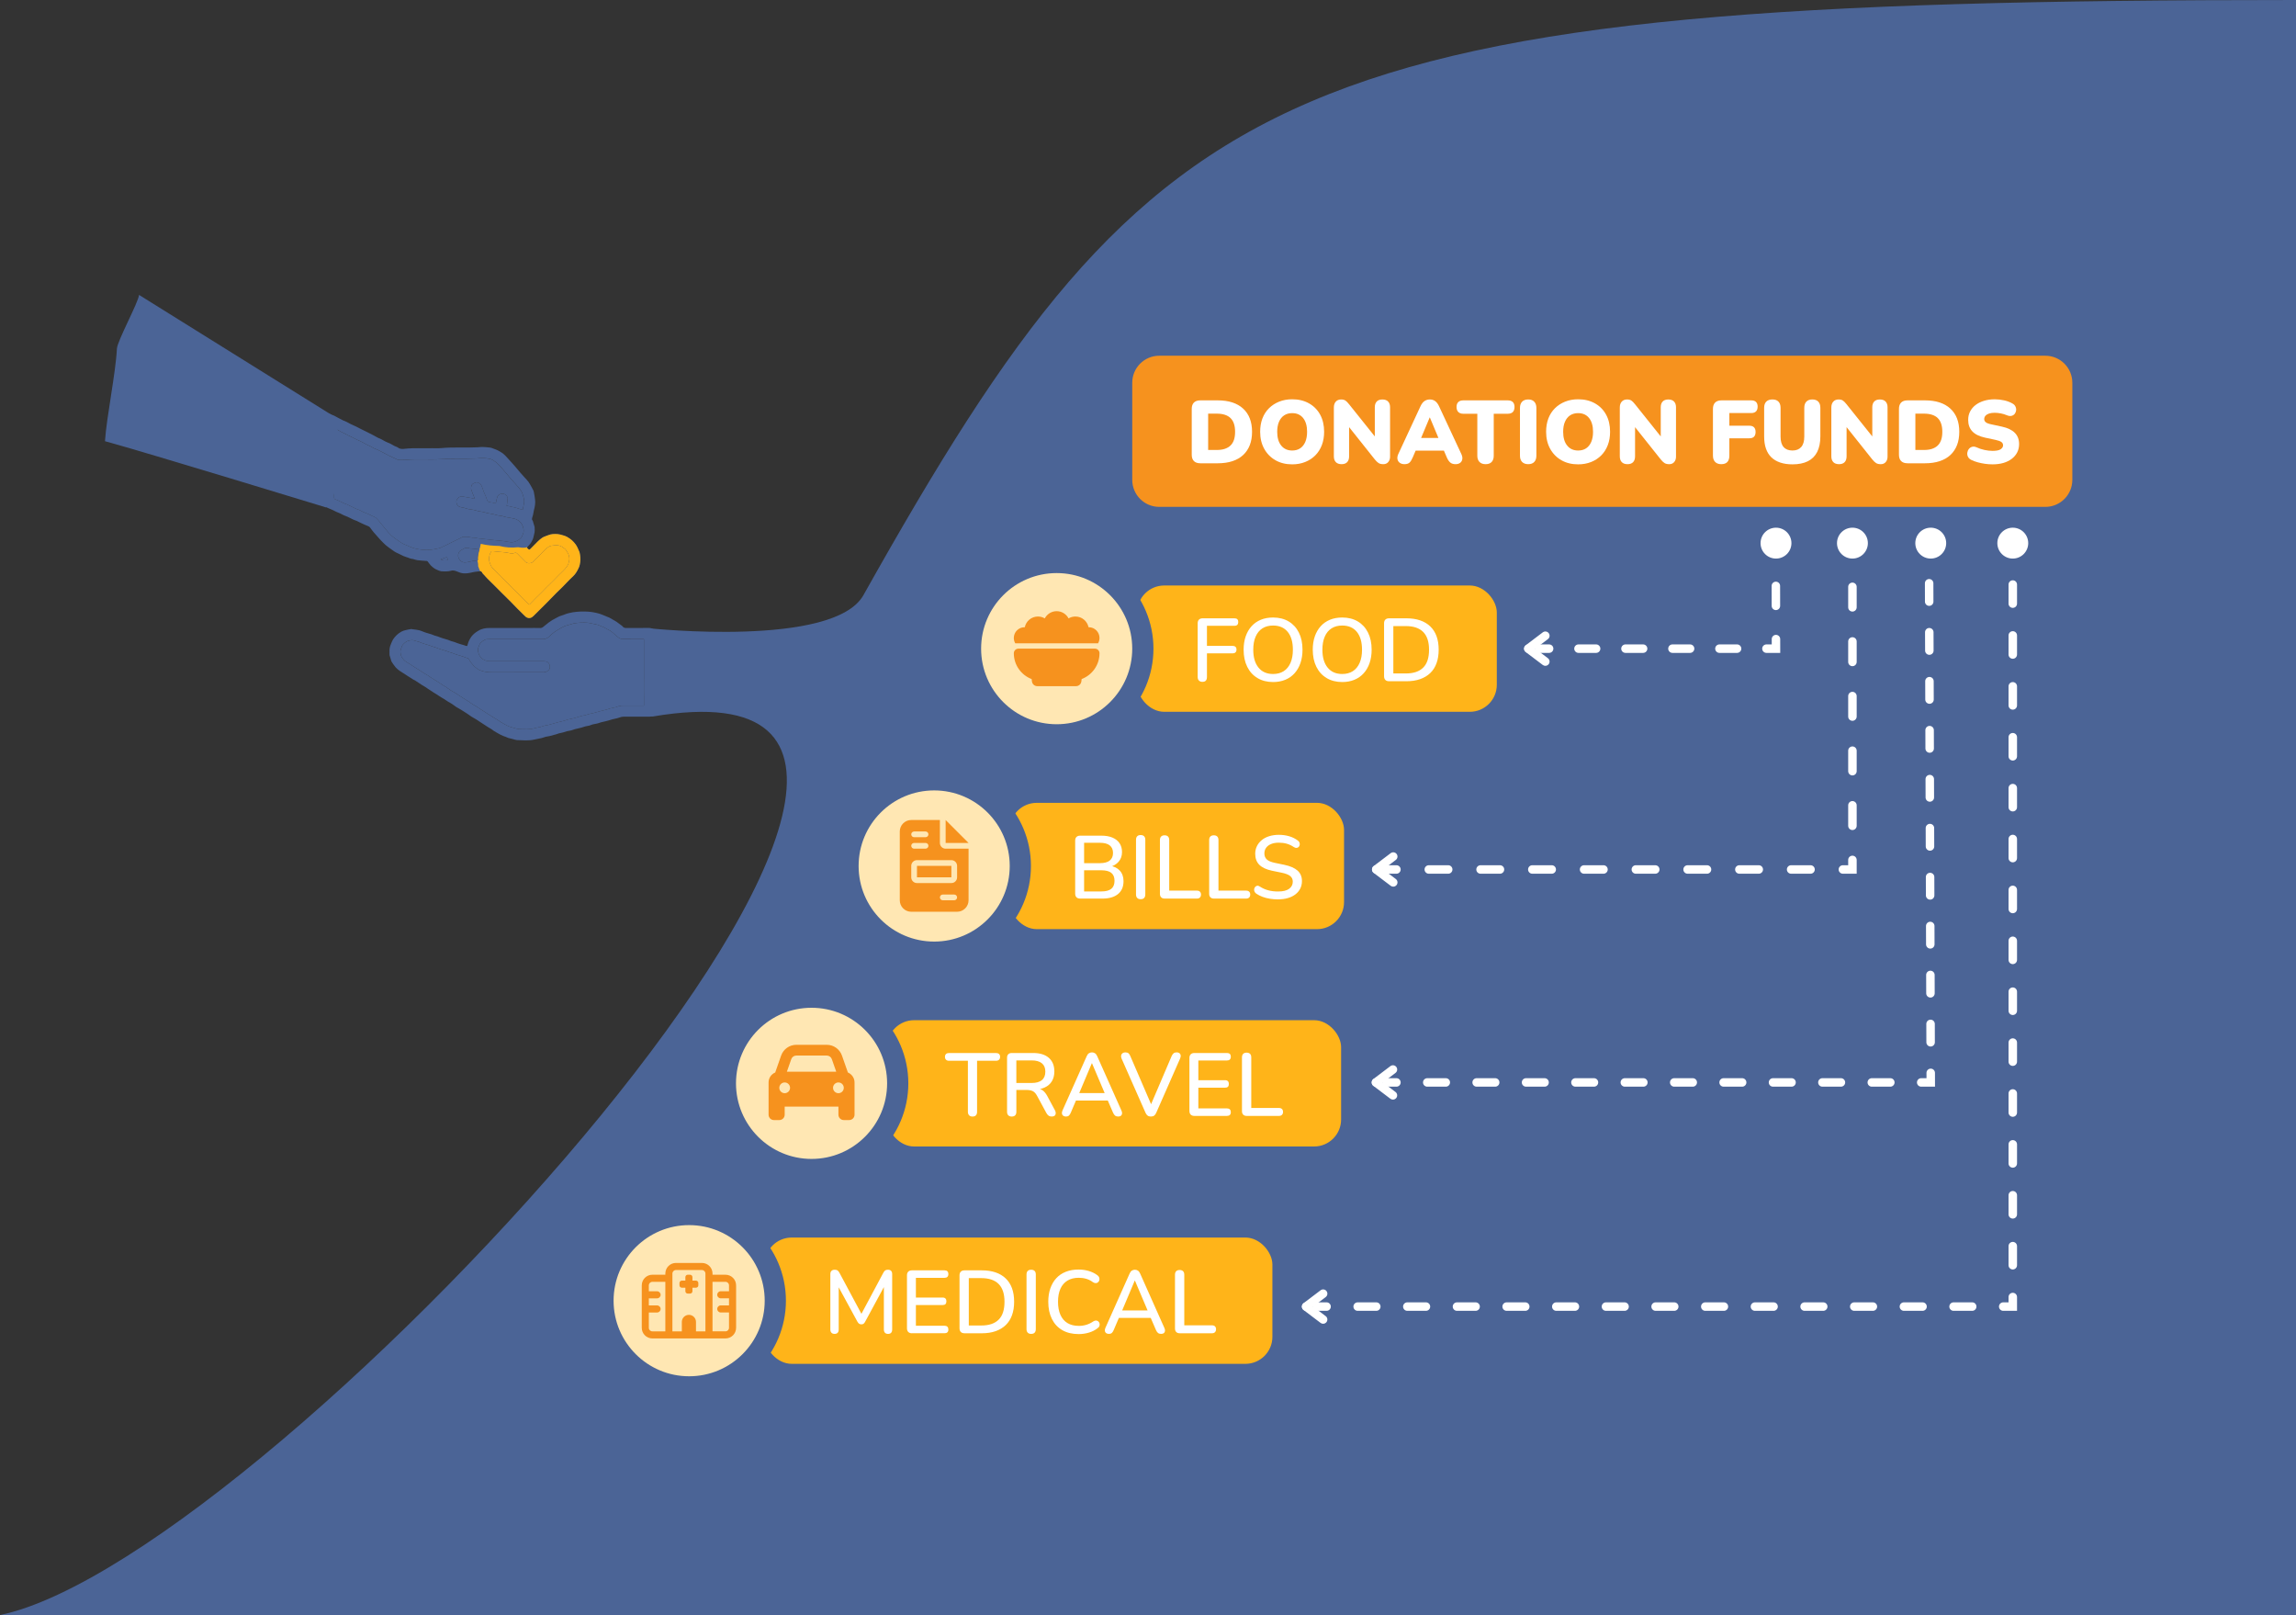 <?xml version="1.0" encoding="UTF-8"?>
<svg id="Layer_2" data-name="Layer 2" xmlns="http://www.w3.org/2000/svg" viewBox="0 0 2163.82 1521.64">
  <rect x="0" y="0" width="2163.82" height="1521.64" fill="#333333" stroke="none"/>
  <defs>
    <style>
      .cls-1 {
        fill: #fff;
      }

      .cls-2 {
        fill: #ffb419;
      }

      .cls-3 {
        fill: #4b6496;
      }

      .cls-4 {
        fill: #ffe7b3;
      }

      .cls-5 {
        fill: #f6921e;
      }
    </style>
  </defs>
  <g id="data4">
    <g>
      <path class="cls-3" d="M2163.82,0C1211.4,0,1089.87,68.59,813.74,560.7c-27.92,49.76-201.56,31.27-201.56,31.27,0,0-12.63,85.76,3.19,83.07C1045.15,602.03,260.34,1467.49,0,1521.64H2163.82V0Z"/>
      <g>
        <g>
          <g>
            <path class="cls-3" d="M304.46,434.11c0-12.83,.03-25.66-.04-38.49,0-1.7,.58-3.03,1.48-4.3,.95-1.34,3.86-1.91,5.31-1.22,1.25,.6,2.58,1.02,3.84,1.6,1.03,.48,2,1.09,3,1.63,.53,.29,1.07,.58,1.61,.86,1.24,.65,2.48,1.31,3.74,1.92,.64,.31,1.35,.48,2,.79,1,.47,1.98,.98,2.97,1.49,.62,.32,1.2,.72,1.83,1.01,1.53,.73,3.09,1.38,4.61,2.12,2.17,1.06,4.3,2.18,6.46,3.26,1.33,.66,2.68,1.29,4.01,1.95,2.15,1.07,4.3,2.15,6.42,3.26,1.48,.77,2.89,1.65,4.38,2.41,1.06,.54,2.22,.9,3.28,1.43,1.08,.54,2.1,1.19,3.16,1.78,.48,.27,.98,.52,1.49,.74,1.12,.49,2.29,.88,3.38,1.43,1.48,.74,2.88,1.63,4.35,2.39,1.1,.57,2.4,.84,3.37,1.57,2.13,1.62,4.55,1.29,6.82,1.04,8.24-.91,16.49-.23,24.72-.49,3.13-.1,6.28,.17,9.38-.12,11.39-1.07,22.81-.13,34.2-.75,1.45-.08,2.9-.34,4.34-.29,2.52,.09,5.04,.27,7.54,.6,1.16,.15,2.26,.71,3.38,1.12,1.12,.41,2.25,.79,3.31,1.32,1.39,.7,2.76,1.46,4.06,2.31,2.18,1.43,3.92,3.34,5.65,5.27,2.06,2.31,4.17,4.57,6.21,6.9,1.89,2.16,3.7,4.4,5.57,6.58,1.1,1.29,2.24,2.54,3.37,3.8,1.41,1.58,2.93,3.07,4.2,4.74,1.1,1.46,1.95,3.12,2.87,4.71,.64,1.09,1.25,2.19,1.8,3.33,.3,.61,.5,1.3,.63,1.97,.3,1.49,.57,2.99,.77,4.5,.22,1.57,.5,3.15,.47,4.73-.03,1.75-.2,3.54-.62,5.23-.5,1.96-.97,3.91-1.24,5.92-.17,1.28-.75,2.49-1.03,3.76-.17,.75-.41,1.5,.27,2.3,.51,.6,.6,1.57,.86,2.38,.38,1.19,.79,2.38,1.11,3.58,.14,.53,.12,1.1,.12,1.66,.02,1.18,.15,2.39-.03,3.54-.25,1.61-.83,3.17-1.1,4.78-.21,1.26-.78,2.33-1.36,3.41-.49,.92-.97,1.88-1.6,2.7-.89,1.14-1.94,2.16-2.88,3.27-.15,.18-.07,.57-.05,.85,0,.1,.15,.2,.25,.29,1.63,1.5,1.66,1.53,3.21-.01,2.12-2.11,4.15-4.32,6.31-6.39,1.44-1.38,2.93-2.77,4.61-3.81,1.52-.94,3.36-1.38,5.02-2.11,3.01-1.32,6.18-1.41,9.35-1.16,1.65,.13,3.28,.65,4.88,1.12,1.31,.38,2.65,.79,3.82,1.45,1.66,.94,3.28,2.02,4.71,3.27,1.32,1.15,2.45,2.54,3.51,3.94,.75,.99,1.31,2.14,1.86,3.27,.61,1.24,1.11,2.53,1.66,3.8,.04,.09,.1,.18,.12,.28,.73,3.09,1.05,6.22,.62,9.36-.23,1.71-.58,3.48-1.28,5.03-1.39,3.04-2.94,5.96-5.52,8.32-3.43,3.14-6.55,6.62-9.83,9.92-1.93,1.94-3.95,3.79-5.88,5.73-3.3,3.33-6.54,6.73-9.84,10.06-3.42,3.44-6.88,6.85-10.33,10.25-.89,.88-1.74,1.86-2.78,2.52-1.02,.64-2.15,.94-3.53,.7-2.02-.36-3.07-1.82-4.36-3.04-1.96-1.84-3.86-3.75-5.74-5.66-2.03-2.06-3.99-4.18-6.02-6.22-2.67-2.69-5.4-5.32-8.08-7.99-2.1-2.09-4.17-4.2-6.27-6.29-2.73-2.71-5.49-5.38-8.19-8.12-1.55-1.57-3.01-3.24-4.48-4.88-.22-.24-.21-.67-.42-.93-.5-.6-1.04-1.03-1.97-.88-2.1,.34-4.27,.37-6.33,.86-3.14,.74-6.28,1.41-9.5,1.1-1.46-.14-2.92-.63-4.29-1.17-2.28-.9-4.53-2.04-7.02-1.28-1.48,.45-2.93,.61-4.43,.62-1.67,0-3.35,.08-5-.12-1.07-.13-2.1-.66-3.11-1.08-.99-.41-2.02-.79-2.9-1.39-1.28-.87-2.53-1.83-3.6-2.93-1.15-1.19-2.05-2.61-3.1-3.91-.18-.22-.53-.34-.82-.41-.3-.07-.62,0-.93-.02-2.68-.22-5.38-.37-8.05-.72-1.3-.17-2.56-.71-3.83-1.07-.13-.04-.27-.07-.41-.07-1.56-.04-2.94-.69-4.37-1.21-1.4-.51-2.84-.9-4.21-1.47-1.26-.52-2.46-1.2-3.69-1.8-.49-.24-.98-.5-1.48-.71-2.33-.95-4.39-2.34-6.38-3.84-1.79-1.35-3.69-2.57-5.36-4.05-1.98-1.76-3.82-3.71-5.63-5.65-1.92-2.05-3.77-4.17-5.58-6.32-1.22-1.44-2.34-2.96-3.45-4.49-.73-1-1.78-1.4-2.87-1.8-.72-.27-1.42-.57-2.12-.88-1.27-.57-2.53-1.14-3.78-1.74-1.25-.6-2.47-1.26-3.73-1.85-.65-.3-1.34-.49-2.01-.74-.55-.21-1.1-.43-1.63-.68-1.68-.82-3.32-1.69-5.02-2.47-1.21-.56-2.5-.94-3.72-1.49-1.14-.51-2.22-1.18-3.35-1.71-1.16-.54-2.39-.94-3.55-1.47-1.22-.55-2.39-1.2-3.59-1.78-.57-.27-1.15-.5-1.73-.75-1.66-.72-3.37-1.33-4.95-2.2-.74-.41-1.27-1.19-1.75-2.02-.79-1.39-.51-2.78-.51-4.17-.04-12.41-.02-24.82-.02-37.24Zm188.12,46.25c.34-1.56,.64-2.88,.91-4.2,.17-.84,.38-1.68,.44-2.53,.07-1,.11-2.02-.05-3-.23-1.39-.61-2.76-1.03-4.11-.39-1.24-.75-2.54-1.43-3.63-.98-1.59-2.16-3.07-3.38-4.49-2.22-2.56-4.58-5.01-6.81-7.57-2.12-2.43-4.11-4.97-6.22-7.41-1.85-2.15-3.69-4.32-5.71-6.3-1.41-1.39-3.05-2.59-4.73-3.65-1.06-.66-2.36-1.06-3.6-1.29-1.82-.35-3.69-.59-5.54-.6-2.31-.02-4.63,.24-6.95,.35-10.7,.51-21.41-.11-32.12,.63-11.41,.78-22.89-.35-34.31,.69-1.97,.18-3.96,.06-5.94,.06-.35,0-.73,.05-1.03-.08-1.25-.54-2.47-1.15-3.71-1.72-1.59-.74-3.21-1.44-4.78-2.23-1.9-.95-3.76-2-5.65-2.98-1.72-.89-3.45-1.77-5.19-2.62-.65-.32-1.35-.52-2.01-.79-.53-.22-1.07-.44-1.58-.71-1.08-.59-2.12-1.25-3.21-1.81-1.06-.54-2.19-.94-3.25-1.48-1.48-.76-2.9-1.63-4.38-2.37-1.98-.98-4.01-1.86-6.01-2.82-1.71-.82-3.39-1.69-5.08-2.53-.5-.25-1.01-.47-1.51-.72-1.63-.83-3.25-1.69-4.88-2.52-.57-.29-1.18-.52-1.75-.82-1.04-.54-2.05-1.14-3.09-1.67-1.28-.65-2.58-1.25-3.99-1.93-.03,.48-.1,.97-.1,1.47,0,21.28,0,42.56-.02,63.83,0,1.03,.52,1.44,1.36,1.73,.73,.25,1.47,.52,2.17,.85,1.66,.77,3.29,1.6,4.94,2.38,.54,.26,1.09,.48,1.64,.7,.7,.27,1.43,.46,2.1,.77,1.28,.59,2.53,1.24,3.79,1.85,1.23,.6,2.46,1.19,3.69,1.77,.58,.28,1.16,.56,1.76,.79,.75,.28,1.55,.45,2.27,.79,1.15,.53,2.23,1.22,3.38,1.74,1.72,.77,3.47,1.43,5.21,2.15,.54,.22,1.06,.47,1.58,.73,.73,.36,1.44,.76,2.17,1.12,1.17,.58,2.51,.94,3.47,1.76,1.31,1.11,2.36,2.53,3.47,3.86,2.18,2.61,4.35,5.24,6.49,7.89,2.25,2.79,4.75,5.3,7.67,7.38,1.33,.95,2.66,1.9,4.01,2.81,1.21,.81,2.41,1.64,3.68,2.33,1.08,.59,2.26,1.01,3.4,1.49,1.92,.81,3.81,1.72,5.78,2.39,1.7,.58,3.47,.95,5.24,1.28,1.69,.32,3.41,.57,5.12,.65,3.18,.16,6.37,.19,9.51-.53,1.38-.32,2.79-.48,4.17-.77,.71-.15,1.42-.36,2.09-.64,1.36-.57,2.7-1.2,4.04-1.84,1.17-.55,2.33-1.13,3.49-1.71,1.01-.5,2.01-1.02,3.02-1.52,.7-.35,1.42-.67,2.13-1.01,1.12-.55,2.24-1.12,3.36-1.67,1.03-.5,2.1-.9,3.08-1.48,.9-.53,1.74-1.18,2.84-1.12,2.22,.11,4.43-.19,6.67,.51,1.69,.54,3.57,.06,5.39,.63,1.74,.55,3.67,.5,5.52,.72,1.67,.2,3.34,.43,5.02,.62,2.37,.27,4.75,.51,7.12,.76,2.61,.27,5.22,.54,7.83,.81,.07,0,.14,.02,.21,.03,2.18,.36,4.36,.79,6.55,1.07,1.25,.16,2.46-.11,3.72-.46,1.45-.4,2.73-1.01,3.87-1.88,1.45-1.09,2.87-2.27,3.46-4.13,.32-1,.92-1.96,1.05-2.97,.35-2.76-.26-5.3-1.72-7.76-1.12-1.89-2.7-3.13-4.48-4.1-1.34-.73-2.95-.99-4.47-1.34-1.51-.35-3.05-.54-4.57-.8-.24-.04-.48-.07-.72-.13-1.34-.36-2.66-.79-4.02-1.08-1.55-.33-3.12-.52-4.69-.78-.1-.02-.2-.06-.3-.08-1.31-.37-2.61-.8-3.94-1.08-1.54-.32-3.11-.51-4.66-.76-.1-.02-.19-.07-.29-.1-1.35-.36-2.69-.77-4.06-1.06-1.64-.35-3.31-.59-4.96-.88-.14-.02-.27-.08-.4-.12-1.3-.35-2.58-.77-3.89-1.03-1.63-.32-3.28-.51-4.92-.75-.07-.01-.14-.03-.2-.05-1.26-.37-2.5-.78-3.77-1.1-1.29-.32-2.64-.43-3.89-.85-1.52-.51-2.69-1.74-3.07-3.18-.34-1.28-.57-2.82,.48-4.13,.88-1.09,1.64-2.16,3.2-2.43,.83-.14,1.57-.22,2.4-.02,1.23,.3,2.48,.5,3.73,.71,1.53,.27,3.07,.51,4.6,.77,.1,.02,.19,.07,.29,.1,.67,.19,1.33,.38,2,.57,.06-.11,.13-.22,.19-.33-.32-.91-.6-1.83-.95-2.73-.31-.78-.71-1.52-1.02-2.3-.33-.83-.48-1.75-.9-2.52-.81-1.5-.51-4.49,.62-5.74,.82-.91,1.89-1.21,2.97-1.68,1.51-.65,2.61,.08,3.68,.62,2.16,1.08,2.52,3.45,3.37,5.44,.32,.76,.46,1.59,.78,2.36,.55,1.33,1.21,2.61,1.75,3.95,.56,1.4,.99,2.86,1.56,4.26,.5,1.22,1.4,1.86,2.84,1.9,1.32,.04,2.63,.42,3.94,.68,.17,.03,.32,.38,.44,.36,.34-.05,.9-.15,.96-.35,.32-1.15,.48-2.34,.76-3.5,.24-.99,.48-2,.93-2.9,.31-.61,.92-1.11,1.49-1.54,1.21-.89,2.64-.66,4.03-.72,1.45-.07,4.07,2.64,3.95,3.99-.19,2.12-.45,4.22-.71,6.33-.02,.19-.23,.36-.51,.78,1.22,.28,2.28,.52,3.33,.76,.3,.07,.61,.13,.91,.2,1.6,.36,3.2,.68,4.79,1.09,1.18,.31,2.33,.76,3.5,1.12,.95,.3,1.9,.56,2.82,.83Zm-27.09,39.01c-.35-.03-.94-.12-1.53-.1-.36,.01-.88,.08-1.03,.32-1.09,1.64-1.76,3.49-1.94,5.41-.14,1.6-.13,3.2,.41,4.87,.61,1.9,1.36,3.62,2.61,5.11,1.08,1.29,2.29,2.47,3.47,3.68,1.57,1.61,3.14,3.22,4.74,4.81,1.89,1.88,3.8,3.73,5.69,5.61,1.59,1.59,3.14,3.22,4.74,4.81,1.88,1.88,3.81,3.72,5.69,5.61,1.59,1.59,3.15,3.22,4.73,4.82,1.47,1.49,2.92,3.01,4.47,4.42,.39,.35,.74,1.19,1.52,.78,.37-.2,.64-.61,.95-.92,1.57-1.61,3.13-3.25,4.72-4.84,1.88-1.88,3.82-3.71,5.7-5.59,1.59-1.59,3.13-3.25,4.72-4.84,1.88-1.88,3.82-3.7,5.71-5.58,2.03-2.02,4.02-4.08,6.02-6.13,2.47-2.54,5.24-4.77,7.33-7.71,1.32-1.85,1.97-3.85,2.28-5.97,.35-2.34-.05-4.65-1.23-6.75-.61-1.1-1.28-2.16-1.99-3.2-.61-.9-1.6-1.39-2.42-2.06-1.8-1.46-3.85-2.09-6.01-2.28-1.54-.13-3.13,.3-4.7,.43-1.93,.16-3.48,1.26-4.87,2.35-1.98,1.56-3.65,3.53-5.45,5.32-1.22,1.21-2.46,2.42-3.68,3.64-1.15,1.15-2.45,2.2-3.42,3.49-1.57,2.1-5.67,2.34-7.35,.58-2.57-2.69-5.23-5.3-7.86-7.94-.64-.64-1.38-.96-2.32-.66-.63,.2-1.29,.43-1.94,.46-1.47,.07-2.9-.05-4.36-.46-1.6-.46-3.33-.48-5.01-.66-2.71-.29-5.43-.54-8.38-.84Zm-15.07,8.51c.03-.23,.08-.4,.06-.56-.29-2.29,.44-4.48,.67-6.72,.02-.16,.11-.31,.16-.47,.23-.81,.45-1.63,.69-2.5-2.75-.3-5.19-.58-7.64-.83-.59-.06-1.29,.13-1.75-.13-1.18-.68-2.43-.38-3.65-.48-.26-.02-.55,.06-.78,.18-1.05,.55-2.1,1.08-3.1,1.7-.79,.5-1.73,.98-2.18,1.73-.97,1.62-1.6,3.28-.87,5.39,.61,1.76,1.65,3.02,3.04,3.93,1.55,1.02,3.43,.9,5.22,.57,1.71-.32,3.4-.78,5.11-1.09,1.65-.3,3.32-.48,5.01-.71Zm-35.2-1c2.09,1.54,4.31,1.01,6.54,.98,0-1.15,.14-2.23-.82-2.9-1.91,.64-3.75,1.26-5.71,1.92Z"/>
            <path class="cls-3" d="M617.37,633.36c0,12.1-.01,24.2,.01,36.29,0,1.89-.63,3.42-2.14,4.5-.99,.71-2.1,1.11-3.41,1.1-7.93-.05-15.85-.02-23.78-.03-1.89,0-3.64,.51-5.38,1.18-.72,.28-1.51,.39-2.27,.57-1.24,.29-2.5,.55-3.73,.88-1.24,.33-2.45,.76-3.69,1.11-.88,.25-1.77,.47-2.66,.68-1.19,.28-2.4,.5-3.58,.82-1.24,.33-2.46,.76-3.68,1.14-.13,.04-.26,.08-.4,.11-1.3,.25-2.61,.43-3.89,.76-1.05,.27-2.06,.71-3.09,1.08-.07,.02-.13,.04-.2,.05-1.26,.25-2.53,.45-3.77,.77-1.21,.31-2.38,.75-3.57,1.1-.85,.25-1.72,.46-2.59,.66-1.26,.3-2.54,.54-3.79,.89-1.16,.32-2.28,.74-3.42,1.12-.07,.02-.13,.05-.2,.06-1.26,.24-2.54,.43-3.79,.73-1.1,.26-2.18,.64-3.26,.97-.13,.04-.24,.14-.38,.17-1.29,.29-2.6,.52-3.88,.87-1.18,.32-2.32,.76-3.48,1.13-.2,.06-.41,.05-.61,.11-1.42,.39-2.83,.79-4.25,1.19-.07,.02-.13,.04-.2,.05-1.33,.24-2.66,.43-3.97,.74-1.1,.26-2.16,.67-3.23,1.01-.13,.04-.25,.12-.38,.15-2.44,.5-4.9,.93-7.33,1.5-5.25,1.24-10.55,.62-15.83,.48-1.54-.04-3.06-.69-4.59-1.06-1.26-.3-2.53-.53-3.76-.91-.93-.29-1.8-.78-2.71-1.14-.7-.27-1.44-.44-2.13-.73-1.03-.44-2.06-.92-3.05-1.43-1.15-.6-2.28-1.26-3.41-1.9-.8-.46-1.61-.92-2.39-1.43-.76-.5-1.44-1.12-2.21-1.61-1.22-.78-2.5-1.47-3.73-2.25-1.57-.99-3.12-2.02-4.67-3.04-1.97-1.29-3.9-2.62-5.9-3.87-1.57-.98-3.23-1.82-4.79-2.81-1.51-.96-2.91-2.06-4.4-3.05-1.7-1.13-3.42-2.22-5.17-3.28-1.57-.95-3.22-1.77-4.76-2.76-1.48-.95-2.84-2.08-4.31-3.05-1.16-.76-2.42-1.36-3.6-2.1-1.21-.75-2.35-1.6-3.56-2.36-.91-.57-1.89-1.03-2.79-1.61-1.45-.92-2.86-1.9-4.3-2.82-.94-.61-1.92-1.16-2.87-1.76-.77-.48-1.52-1-2.29-1.5-.91-.59-1.84-1.16-2.74-1.77-.9-.6-1.75-1.27-2.66-1.84-1.1-.7-2.27-1.29-3.36-2-1.92-1.24-3.79-2.55-5.72-3.78-.87-.56-1.84-.97-2.74-1.5-.79-.46-1.52-1-2.29-1.49-.95-.61-1.93-1.18-2.88-1.8-1.07-.69-2.11-1.43-3.18-2.12-1.27-.82-2.61-1.54-3.82-2.43-1.33-.98-2.71-1.96-3.78-3.2-1.47-1.69-2.71-3.59-3.94-5.47-.44-.67-.52-1.57-.77-2.36-.37-1.19-.76-2.37-1.12-3.56-.08-.26-.08-.55-.08-.83-.01-1.29-.03-2.57-.02-3.86,.02-1.94,.41-3.8,1.19-5.58,.69-1.57,1.2-3.24,2.1-4.68,.96-1.53,2.16-2.96,3.48-4.21,1.32-1.25,2.84-2.35,4.42-3.25,1.2-.69,2.61-1.07,3.97-1.42,1.71-.44,3.47-.73,5.21-1.02,.45-.07,.94,.13,1.41,.2,2.1,.3,4.24,.47,6.3,.95,1.6,.38,3.11,1.16,4.67,1.74,.63,.24,1.28,.43,1.92,.63,1.65,.49,3.32,.94,4.95,1.48,.97,.32,1.89,.8,2.86,1.13,.95,.32,1.94,.5,2.89,.81,.98,.32,1.94,.75,2.91,1.11,.66,.25,1.33,.48,2.01,.68,1.65,.5,3.32,.95,4.95,1.48,.97,.32,1.89,.8,2.86,1.13,.95,.32,1.94,.51,2.89,.82,.98,.32,1.94,.74,2.91,1.1,.66,.25,1.33,.48,2.01,.68,1.65,.5,3.31,.97,4.96,1.47,.28,.09,.54,.29,.82,.35,.48,.11,1,.26,1.45,.16,.21-.05,.32-.65,.44-1.01,.36-1.11,.59-2.27,1.07-3.31,.68-1.47,1.45-2.92,2.37-4.24,.78-1.11,1.79-2.07,2.77-3.01,1.18-1.12,2.59-1.91,3.98-2.77,3.36-2.08,6.97-2.6,10.79-2.59,12.27,.03,24.54,.01,36.82,.01,3.55,0,7.09-.08,10.64,.04,1.41,.05,2.31-.6,3.26-1.39,1.55-1.29,3.11-2.56,4.71-3.78,1.05-.8,2.16-1.53,3.29-2.23,.96-.59,1.98-1.09,2.98-1.63,1.14-.61,2.28-1.23,3.43-1.81,.51-.25,1.05-.43,1.59-.62,.91-.31,1.83-.59,2.73-.91,1.01-.37,2-.81,3.02-1.15,.8-.27,1.64-.45,2.47-.64,1.1-.25,2.19-.51,3.3-.68,4.82-.73,9.66-.91,14.52-.6,1.65,.11,3.3,.33,4.93,.63,1.84,.34,3.67,.73,5.46,1.26,1.59,.47,3.12,1.15,4.67,1.76,1.64,.65,3.3,1.27,4.89,2.02,1.18,.55,2.26,1.3,3.39,1.95,1.13,.66,2.32,1.24,3.4,1.98,1.82,1.27,3.57,2.63,5.34,3.97,.19,.15,.29,.41,.46,.6,.97,1.12,2.22,1.26,3.63,1.24,6.99-.06,13.98,0,20.96-.05,1.95-.01,3.63,.42,4.79,2.08,.62,.89,1.06,1.83,1.06,3-.04,10.71-.02,21.41-.02,32.12,0,1.49,0,2.99,0,4.48Zm-10.47-31.24h-1.42c-6.29,0-12.59,.05-18.88-.05-1.08-.02-2.31-.39-3.2-1-1.6-1.1-2.98-2.51-4.47-3.77-1.13-.96-2.25-1.95-3.46-2.8-.91-.64-1.96-1.06-2.94-1.6-1.11-.6-2.19-1.27-3.33-1.82-1.07-.51-2.19-.9-3.29-1.35-.97-.39-1.9-.88-2.9-1.17-1.21-.35-2.47-.53-3.7-.78-1.77-.36-3.53-.89-5.33-1.05-4.37-.39-8.72-.12-13.05,.57-.14,.02-.27,.06-.4,.09-1.27,.37-2.55,.73-3.82,1.1-.73,.21-1.45,.45-2.17,.67-.82,.25-1.69,.4-2.46,.75-1.14,.52-2.2,1.22-3.34,1.75-1.92,.9-3.61,2.14-5.39,3.25-2.34,1.45-4.18,3.44-6.23,5.19-1.53,1.3-3.16,2.03-5.22,2.02-16.58-.03-33.17-.02-49.75-.01-1.11,0-2.23,0-3.33,.12-1.43,.14-2.68,.82-3.8,1.68-1.4,1.08-2.82,2.18-3.39,4-.32,1.05-.95,2.04-1.07,3.1-.24,2.13,.07,4.16,1.12,6.18,1.3,2.52,3.28,4.11,5.76,5.05,1.41,.54,3.04,.68,4.57,.69,16.79,.05,33.58,.04,50.38,.02,2.44,0,4.38,.58,5.39,3.14,.64,1.62,.69,3.57-.32,4.79-1.44,1.73-3.24,2.54-5.52,2.53-15.02-.04-30.04-.02-45.06-.02-4.13,0-8.29,.23-12.28-1.19-1.3-.46-2.71-.74-3.84-1.46-1.57-.99-3.02-2.23-4.34-3.54-1.19-1.17-2.09-2.62-3.2-3.87-.91-1.02-.87-2.75-2.47-3.22-.57-.17-1.15-.32-1.72-.53-.95-.34-1.87-.76-2.82-1.07-1.64-.53-3.3-.98-4.95-1.49-.67-.2-1.34-.43-2-.67-.98-.36-1.94-.76-2.93-1.1-.97-.33-1.97-.57-2.94-.89-.98-.33-1.93-.76-2.92-1.08-1.61-.52-3.24-.98-4.85-1.47-.67-.21-1.34-.43-2-.67-.98-.36-1.94-.77-2.93-1.1-.97-.33-1.97-.57-2.94-.89-.95-.32-1.87-.76-2.83-1.06-1.64-.53-3.3-.98-4.95-1.49-.7-.21-1.4-.45-2.09-.7-.91-.34-1.8-.75-2.73-1.06-.97-.33-1.96-.6-2.95-.85-1.35-.34-2.74-.97-4.06-.86-2.31,.19-4.68,.62-6.49,2.3-1.13,1.05-2.4,2.01-2.91,3.58-.23,.71-.42,1.45-.76,2.1-.93,1.81-.55,3.73-.29,5.55,.18,1.23,.96,2.43,1.69,3.5,.7,1.04,1.55,2.05,2.54,2.79,1.43,1.07,3.07,1.88,4.59,2.84,1.28,.81,2.51,1.7,3.79,2.51,1.49,.95,3.02,1.85,4.51,2.8,1.57,1,3.11,2.05,4.68,3.03,1.5,.94,3.05,1.8,4.55,2.74,.9,.57,1.71,1.28,2.61,1.84,1.49,.94,3.04,1.79,4.52,2.74,1.94,1.24,3.82,2.56,5.75,3.8,1.13,.73,2.35,1.33,3.47,2.07,1.47,.98,2.85,2.1,4.34,3.04,1.56,1,3.22,1.83,4.8,2.8,1.28,.79,2.5,1.69,3.76,2.51,1.54,1.01,3.1,1.99,4.66,2.97,1.25,.78,2.52,1.52,3.76,2.32,.81,.52,1.56,1.14,2.35,1.68,.71,.48,1.45,.93,2.2,1.37,.94,.56,1.92,1.05,2.84,1.64,1.48,.96,2.92,1.99,4.4,2.96,1.21,.79,2.46,1.52,3.68,2.3,1.16,.74,2.29,1.52,3.46,2.27,.95,.6,1.92,1.17,2.87,1.76,.82,.51,1.61,1.06,2.43,1.56,.88,.54,1.8,1,2.67,1.56,1.21,.77,2.37,1.64,3.59,2.39,1.18,.73,2.42,1.38,3.64,2.05,1.13,.61,2.23,1.3,3.42,1.76,1.6,.61,3.28,1.03,4.92,1.52,2.1,.62,4.21,1.24,6.43,1.22,4.03-.04,8.09,.51,12.08-.63,2.23-.63,4.54-1.01,6.81-1.51,.09-.02,.17-.11,.27-.14,1.18-.35,2.36-.74,3.56-1.03,1.24-.3,2.51-.45,3.75-.75,1.5-.36,2.98-.82,4.47-1.23,.17-.05,.33-.09,.5-.14,1.3-.38,2.59-.78,3.9-1.12,1.21-.32,2.45-.56,3.67-.86,.75-.18,1.51-.37,2.25-.6,1.2-.36,2.37-.81,3.58-1.13,1.27-.33,2.57-.54,3.85-.82,.86-.19,1.71-.4,2.55-.65,1.98-.59,3.95-1.26,5.94-1.81,1.2-.33,2.45-.5,3.68-.74,.13-.03,.26-.08,.4-.12,1.17-.36,2.34-.76,3.52-1.07,1.21-.32,2.44-.53,3.66-.81,.86-.2,1.7-.44,2.55-.67,1.37-.38,2.74-.78,4.11-1.15,1.11-.29,2.24-.53,3.36-.81,.82-.2,1.65-.4,2.46-.64,1.23-.36,2.44-.81,3.68-1.14,1.23-.33,2.49-.54,3.73-.82,.8-.18,1.63-.29,2.37-.61,1.85-.79,3.75-1.22,5.77-1.21,6.19,.02,12.38,0,18.56,0,.4,0,.8,0,1.25,0v-62.69Z"/>
            <path class="cls-3" d="M492.58,480.36c-.92-.27-1.88-.53-2.82-.83-1.17-.36-2.32-.81-3.5-1.12-1.58-.41-3.19-.73-4.79-1.09-.3-.07-.61-.13-.91-.2-1.05-.24-2.1-.48-3.33-.76,.28-.41,.49-.58,.51-.78,.26-2.11,.53-4.22,.71-6.33,.12-1.35-2.5-4.06-3.95-3.99-1.39,.06-2.82-.17-4.03,.72-.57,.42-1.19,.92-1.49,1.54-.45,.9-.68,1.91-.93,2.9-.29,1.16-.45,2.35-.76,3.5-.05,.2-.62,.3-.96,.35-.13,.02-.28-.33-.44-.36-1.31-.26-2.62-.64-3.94-.68-1.44-.04-2.33-.68-2.84-1.9-.58-1.4-1-2.86-1.56-4.26-.54-1.33-1.2-2.62-1.75-3.95-.32-.76-.45-1.6-.78-2.36-.85-1.99-1.21-4.36-3.37-5.44-1.07-.53-2.17-1.26-3.68-.62-1.08,.46-2.15,.76-2.97,1.68-1.13,1.25-1.42,4.24-.62,5.74,.42,.78,.58,1.69,.9,2.52,.31,.78,.71,1.52,1.02,2.3,.35,.9,.64,1.82,.95,2.73-.06,.11-.13,.22-.19,.33-.67-.19-1.33-.38-2-.57-.1-.03-.19-.08-.29-.1-1.53-.26-3.07-.5-4.6-.77-1.25-.22-2.5-.41-3.73-.71-.82-.2-1.57-.12-2.4,.02-1.56,.26-2.32,1.33-3.2,2.43-1.06,1.31-.82,2.85-.48,4.13,.38,1.44,1.56,2.67,3.07,3.18,1.25,.42,2.6,.53,3.89,.85,1.27,.32,2.51,.73,3.77,1.1,.07,.02,.13,.04,.2,.05,1.64,.24,3.29,.43,4.92,.75,1.31,.26,2.59,.68,3.89,1.03,.13,.04,.26,.09,.4,.12,1.65,.29,3.32,.53,4.96,.88,1.37,.29,2.71,.7,4.06,1.06,.1,.03,.19,.08,.29,.1,1.55,.25,3.12,.44,4.66,.76,1.33,.28,2.63,.71,3.94,1.08,.1,.03,.2,.07,.3,.08,1.56,.25,3.14,.45,4.69,.78,1.35,.28,2.68,.72,4.02,1.08,.23,.06,.48,.09,.72,.13,1.53,.26,3.07,.45,4.57,.8,1.52,.35,3.13,.62,4.47,1.34,1.78,.96,3.36,2.2,4.48,4.1,1.46,2.46,2.07,5,1.72,7.76-.13,1.02-.73,1.97-1.05,2.97-.59,1.86-2.01,3.03-3.46,4.13-1.15,.86-2.42,1.48-3.87,1.88-1.25,.35-2.47,.62-3.72,.46-2.19-.28-4.37-.71-6.55-1.07-.07-.01-.14-.03-.21-.03-2.61-.27-5.22-.54-7.83-.81-2.37-.25-4.75-.49-7.12-.76-1.67-.19-3.34-.42-5.02-.62-1.85-.22-3.78-.17-5.52-.72-1.82-.58-3.7-.1-5.39-.63-2.23-.71-4.44-.4-6.67-.51-1.1-.06-1.94,.59-2.84,1.12-.98,.58-2.05,.98-3.08,1.48-1.12,.55-2.24,1.12-3.36,1.67-.7,.35-1.42,.66-2.13,1.01-1.01,.5-2.01,1.02-3.02,1.52-1.16,.58-2.32,1.16-3.49,1.71-1.34,.63-2.68,1.26-4.04,1.84-.67,.28-1.38,.49-2.09,.64-1.38,.29-2.79,.45-4.17,.77-3.14,.72-6.33,.69-9.51,.53-1.71-.09-3.43-.34-5.12-.65-1.77-.33-3.54-.71-5.24-1.28-1.97-.67-3.86-1.58-5.78-2.39-1.14-.48-2.32-.9-3.4-1.49-1.27-.69-2.48-1.52-3.68-2.33-1.36-.91-2.68-1.87-4.01-2.81-2.93-2.08-5.43-4.59-7.67-7.38-2.14-2.65-4.31-5.28-6.49-7.89-1.11-1.33-2.16-2.76-3.47-3.86-.96-.81-2.3-1.18-3.47-1.76-.73-.36-1.44-.75-2.17-1.12-.52-.26-1.04-.51-1.58-.73-1.74-.72-3.49-1.39-5.21-2.15-1.16-.52-2.23-1.21-3.38-1.74-.72-.34-1.52-.5-2.27-.79-.6-.23-1.18-.51-1.76-.79-1.23-.59-2.46-1.18-3.69-1.77-1.27-.62-2.51-1.27-3.79-1.85-.68-.31-1.41-.51-2.1-.77-.55-.21-1.11-.44-1.64-.7-1.65-.79-3.28-1.61-4.94-2.38-.7-.33-1.44-.59-2.17-.85-.84-.29-1.36-.7-1.36-1.73,.02-21.28,.02-42.56,.02-63.83,0-.5,.06-.99,.1-1.47,1.41,.68,2.71,1.28,3.99,1.93,1.05,.53,2.06,1.13,3.09,1.67,.57,.3,1.18,.53,1.75,.82,1.63,.83,3.25,1.68,4.88,2.52,.5,.25,1.01,.48,1.51,.72,1.7,.84,3.38,1.71,5.08,2.53,1.99,.96,4.03,1.83,6.01,2.82,1.49,.74,2.9,1.62,4.38,2.37,1.06,.54,2.19,.94,3.25,1.48,1.09,.56,2.13,1.22,3.21,1.81,.51,.28,1.04,.49,1.58,.71,.67,.28,1.37,.48,2.01,.79,1.74,.85,3.47,1.73,5.19,2.62,1.89,.98,3.75,2.02,5.65,2.98,1.57,.79,3.19,1.48,4.78,2.23,1.24,.58,2.46,1.18,3.71,1.72,.3,.13,.69,.08,1.03,.08,1.98,0,3.98,.12,5.94-.06,11.43-1.04,22.9,.09,34.31-.69,10.71-.73,21.42-.12,32.12-.63,2.32-.11,4.63-.37,6.95-.35,1.85,.02,3.72,.26,5.54,.6,1.24,.24,2.54,.63,3.6,1.29,1.68,1.06,3.32,2.26,4.73,3.65,2.02,1.98,3.86,4.16,5.71,6.3,2.11,2.44,4.1,4.98,6.22,7.41,2.23,2.56,4.59,5,6.81,7.57,1.23,1.41,2.4,2.9,3.38,4.49,.67,1.09,1.04,2.39,1.43,3.63,.42,1.35,.8,2.72,1.03,4.11,.16,.98,.12,2,.05,3-.06,.85-.27,1.69-.44,2.53-.27,1.32-.57,2.63-.91,4.2Z"/>
            <path class="cls-2" d="M465.49,519.37c2.95,.29,5.67,.55,8.38,.84,1.68,.18,3.41,.2,5.01,.66,1.46,.42,2.9,.53,4.36,.46,.65-.03,1.31-.26,1.94-.46,.94-.3,1.68,.03,2.32,.66,2.63,2.63,5.29,5.24,7.86,7.94,1.68,1.76,5.78,1.52,7.35-.58,.97-1.29,2.26-2.34,3.42-3.49,1.22-1.22,2.45-2.42,3.68-3.64,1.8-1.79,3.47-3.75,5.45-5.32,1.39-1.09,2.94-2.19,4.87-2.35,1.57-.13,3.16-.56,4.7-.43,2.16,.19,4.21,.82,6.01,2.28,.82,.67,1.8,1.16,2.42,2.06,.71,1.04,1.38,2.1,1.99,3.2,1.17,2.1,1.57,4.41,1.23,6.75-.31,2.12-.96,4.12-2.28,5.97-2.1,2.94-4.86,5.17-7.33,7.71-2,2.05-3.99,4.1-6.02,6.13-1.88,1.88-3.82,3.7-5.71,5.58-1.6,1.59-3.13,3.25-4.72,4.84-1.88,1.88-3.82,3.71-5.7,5.59-1.6,1.59-3.15,3.23-4.72,4.84-.31,.32-.57,.73-.95,.92-.78,.41-1.13-.43-1.52-.78-1.55-1.41-2.99-2.93-4.47-4.42-1.58-1.6-3.14-3.23-4.73-4.82-1.88-1.88-3.8-3.73-5.69-5.61-1.59-1.59-3.14-3.22-4.74-4.81-1.88-1.88-3.8-3.73-5.69-5.61-1.59-1.59-3.17-3.19-4.74-4.81-1.17-1.21-2.38-2.39-3.47-3.68-1.26-1.49-2.01-3.22-2.61-5.11-.53-1.67-.55-3.27-.41-4.87,.17-1.92,.85-3.78,1.94-5.41,.16-.24,.68-.31,1.03-.32,.59-.02,1.18,.07,1.53,.1Z"/>
            <path class="cls-3" d="M450.42,527.88c-1.69,.23-3.36,.41-5.01,.71-1.71,.31-3.4,.77-5.11,1.09-1.79,.33-3.67,.45-5.22-.57-1.39-.91-2.43-2.16-3.04-3.93-.73-2.11-.1-3.76,.87-5.39,.45-.75,1.39-1.23,2.18-1.73,1-.63,2.06-1.16,3.1-1.7,.23-.12,.52-.2,.78-.18,1.22,.09,2.47-.2,3.65,.48,.46,.26,1.16,.07,1.75,.13,2.45,.26,4.89,.53,7.64,.83-.24,.87-.46,1.68-.69,2.5-.04,.16-.14,.31-.16,.47-.24,2.24-.96,4.43-.67,6.72,.02,.16-.03,.33-.06,.56Z"/>
            <path class="cls-3" d="M415.23,526.88c1.96-.66,3.81-1.28,5.71-1.92,.96,.66,.82,1.74,.82,2.9-2.23,.04-4.44,.57-6.54-.98Z"/>
            <path class="cls-3" d="M606.9,602.12v62.69c-.44,0-.85,0-1.25,0-6.19,0-12.38,.01-18.56,0-2.02,0-3.92,.42-5.77,1.21-.74,.32-1.58,.43-2.37,.61-1.24,.28-2.5,.5-3.73,.82-1.24,.33-2.45,.77-3.68,1.14-.81,.24-1.64,.44-2.46,.64-1.12,.27-2.25,.51-3.36,.81-1.38,.36-2.74,.77-4.11,1.15-.85,.23-1.7,.47-2.55,.67-1.22,.28-2.45,.5-3.66,.81-1.19,.31-2.35,.71-3.52,1.07-.13,.04-.26,.09-.4,.12-1.23,.24-2.48,.41-3.68,.74-2,.55-3.96,1.22-5.94,1.81-.84,.25-1.69,.46-2.55,.65-1.28,.29-2.58,.49-3.85,.82-1.21,.32-2.38,.76-3.58,1.13-.74,.23-1.5,.42-2.25,.6-1.22,.29-2.45,.54-3.67,.86-1.31,.34-2.6,.75-3.9,1.12-.17,.05-.33,.09-.5,.14-1.49,.42-2.97,.87-4.47,1.23-1.24,.3-2.51,.45-3.75,.75-1.2,.29-2.37,.68-3.56,1.03-.09,.03-.17,.12-.27,.14-2.27,.5-4.58,.88-6.81,1.51-4,1.13-8.05,.58-12.08,.63-2.22,.02-4.33-.6-6.43-1.22-1.65-.48-3.32-.91-4.92-1.52-1.19-.45-2.29-1.14-3.42-1.76-1.22-.66-2.46-1.32-3.64-2.05-1.22-.75-2.38-1.62-3.59-2.39-.87-.55-1.79-1.02-2.67-1.56-.82-.5-1.62-1.05-2.43-1.56-.95-.6-1.93-1.16-2.87-1.76-1.16-.74-2.3-1.52-3.46-2.27-1.22-.78-2.47-1.51-3.68-2.3-1.48-.97-2.91-2-4.4-2.96-.92-.59-1.9-1.08-2.84-1.64-.74-.44-1.48-.89-2.2-1.37-.8-.54-1.55-1.16-2.35-1.68-1.24-.8-2.51-1.54-3.76-2.32-1.56-.98-3.12-1.97-4.66-2.97-1.26-.82-2.48-1.73-3.76-2.51-1.58-.97-3.24-1.8-4.8-2.8-1.49-.95-2.87-2.07-4.34-3.04-1.12-.74-2.34-1.34-3.47-2.07-1.93-1.24-3.82-2.56-5.75-3.8-1.48-.95-3.03-1.79-4.52-2.74-.9-.57-1.71-1.28-2.61-1.84-1.5-.95-3.05-1.8-4.55-2.74-1.58-.99-3.11-2.04-4.68-3.03-1.49-.95-3.02-1.84-4.51-2.8-1.28-.82-2.51-1.71-3.79-2.51-1.52-.96-3.16-1.76-4.59-2.84-.99-.74-1.84-1.75-2.54-2.79-.72-1.07-1.51-2.27-1.69-3.5-.26-1.81-.65-3.73,.29-5.55,.34-.66,.53-1.39,.76-2.1,.51-1.57,1.78-2.53,2.91-3.58,1.82-1.68,4.19-2.11,6.49-2.3,1.32-.11,2.71,.52,4.06,.86,.99,.25,1.98,.52,2.95,.85,.92,.31,1.81,.72,2.73,1.06,.69,.26,1.39,.49,2.09,.7,1.65,.5,3.31,.96,4.95,1.49,.96,.31,1.87,.74,2.83,1.06,.97,.33,1.97,.57,2.94,.89,.99,.34,1.95,.75,2.93,1.1,.66,.24,1.33,.46,2,.67,1.62,.49,3.24,.95,4.85,1.47,.99,.32,1.94,.75,2.92,1.08,.97,.33,1.97,.56,2.94,.89,.99,.33,1.95,.74,2.93,1.1,.66,.24,1.33,.47,2,.67,1.65,.5,3.31,.96,4.95,1.49,.96,.31,1.88,.73,2.82,1.07,.56,.2,1.14,.36,1.72,.53,1.6,.47,1.56,2.21,2.47,3.22,1.11,1.25,2.02,2.7,3.2,3.87,1.33,1.31,2.77,2.55,4.34,3.54,1.13,.72,2.55,1,3.84,1.46,3.99,1.42,8.15,1.19,12.28,1.19,15.02,0,30.04-.02,45.06,.02,2.29,0,4.08-.8,5.52-2.53,1.01-1.21,.96-3.16,.32-4.79-1.01-2.56-2.95-3.14-5.39-3.14-16.79,.02-33.58,.03-50.38-.02-1.53,0-3.16-.15-4.57-.69-2.48-.95-4.46-2.53-5.76-5.05-1.04-2.02-1.36-4.05-1.12-6.18,.12-1.06,.74-2.05,1.07-3.1,.57-1.82,1.98-2.92,3.39-4,1.11-.86,2.36-1.54,3.8-1.68,1.1-.11,2.22-.12,3.33-.12,16.58,0,33.17-.02,49.75,.01,2.05,0,3.69-.72,5.22-2.02,2.06-1.75,3.89-3.74,6.23-5.19,1.78-1.11,3.47-2.35,5.39-3.25,1.14-.53,2.19-1.24,3.34-1.75,.78-.35,1.64-.5,2.46-.75,.73-.22,1.44-.46,2.17-.67,1.27-.38,2.54-.74,3.82-1.1,.13-.04,.27-.07,.4-.09,4.33-.68,8.69-.96,13.05-.57,1.79,.16,3.55,.69,5.33,1.05,1.24,.25,2.49,.44,3.7,.78,1,.29,1.93,.77,2.9,1.17,1.1,.45,2.22,.83,3.29,1.35,1.14,.55,2.22,1.22,3.33,1.82,.98,.53,2.04,.96,2.94,1.6,1.21,.85,2.32,1.85,3.46,2.8,1.49,1.26,2.87,2.67,4.47,3.77,.89,.61,2.12,.99,3.2,1,6.29,.09,12.58,.05,18.88,.05h1.42Z"/>
          </g>
          <path class="cls-2" d="M546.2,520.34c-.02-.1-.08-.19-.12-.28-.55-1.27-1.05-2.56-1.66-3.8-.55-1.13-1.11-2.28-1.86-3.27-1.06-1.4-2.19-2.79-3.51-3.94-1.44-1.25-3.06-2.32-4.71-3.27-1.17-.67-2.51-1.07-3.82-1.45-1.6-.47-3.23-.99-4.88-1.12-3.17-.25-6.34-.15-9.35,1.16-1.66,.73-3.5,1.16-5.02,2.11-1.68,1.04-3.17,2.43-4.61,3.81-2.16,2.07-4.19,4.28-6.31,6.39-1.55,1.54-1.58,1.51-3.21,.01-.09-.09-.24-.19-.25-.29-.02-.27-.08-.62,.03-.81-1.75,.47-3.58,.53-5.37,.43-1.03-.12-2.06-.27-3.09-.43,.36,.06,.19,.07-.54,.02-5.59,.62-11.65,.27-17.19-1.22-5.86-.16-11.89-.54-17.6-2.01-.08,.64-.2,1.13-.37,1.64-.13,1.25-.47,2.44-.97,3.56,.08,0,.15,.02,.23,.03-.24,.87-.46,1.68-.69,2.5-.04,.16-.14,.31-.16,.47-.24,2.24-.96,4.43-.67,6.72,.02,.16-.03,.33-.06,.56-.11,.02-.23,.03-.34,.04-.02,.25-.05,.49-.09,.73,.4,1.2,.63,2.46,.63,3.77,0,.32-.02,.63-.05,.94,.46,1.27,.93,2.53,1.44,3.77,.15,.27,.29,.55,.42,.83,.06,.09,.13,.17,.19,.27,.71,0,1.18,.37,1.61,.89,.21,.25,.2,.69,.42,.93,1.47,1.65,2.93,3.31,4.48,4.88,2.7,2.74,5.47,5.41,8.19,8.12,2.1,2.09,4.17,4.2,6.27,6.29,2.69,2.67,5.41,5.3,8.08,7.99,2.04,2.05,4,4.17,6.02,6.22,1.89,1.91,3.78,3.82,5.74,5.66,1.29,1.21,2.34,2.68,4.36,3.04,1.38,.24,2.52-.06,3.53-.7,1.04-.66,1.89-1.64,2.78-2.52,3.45-3.41,6.91-6.81,10.33-10.25,3.3-3.33,6.54-6.73,9.84-10.06,1.93-1.94,3.95-3.79,5.88-5.73,3.28-3.3,6.4-6.79,9.83-9.92,2.58-2.36,4.13-5.28,5.52-8.32,.71-1.55,1.05-3.32,1.28-5.03,.43-3.14,.11-6.28-.62-9.36Zm-9.73,7.6c-.31,2.12-.96,4.12-2.28,5.97-2.1,2.94-4.86,5.17-7.33,7.71-2,2.05-3.99,4.1-6.02,6.13-1.88,1.88-3.82,3.7-5.71,5.58-1.6,1.59-3.13,3.25-4.72,4.84-1.88,1.88-3.82,3.71-5.7,5.59-1.6,1.59-3.15,3.23-4.72,4.84-.31,.32-.57,.73-.94,.92-.78,.41-1.13-.43-1.52-.78-1.55-1.41-2.99-2.93-4.47-4.42-1.58-1.6-3.14-3.23-4.73-4.82-1.88-1.88-3.81-3.73-5.69-5.61-1.59-1.59-3.14-3.22-4.74-4.81-1.88-1.88-3.8-3.73-5.68-5.61-1.59-1.59-3.17-3.19-4.74-4.81-1.17-1.21-2.38-2.39-3.47-3.68-1.26-1.49-2.01-3.22-2.61-5.11-.53-1.66-.55-3.27-.41-4.87,.17-1.92,.85-3.78,1.94-5.41,.16-.24,.68-.31,1.03-.32,.59-.02,1.18,.07,1.53,.1,2.95,.29,5.67,.55,8.38,.84,1.68,.18,3.41,.2,5.01,.66,1.46,.42,2.9,.53,4.36,.46,.65-.03,1.31-.26,1.94-.46,.94-.3,1.68,.03,2.32,.66,2.63,2.63,5.29,5.24,7.86,7.94,1.68,1.76,5.78,1.52,7.35-.58,.97-1.29,2.26-2.34,3.42-3.49,1.22-1.22,2.45-2.42,3.68-3.64,1.8-1.79,3.47-3.75,5.45-5.32,1.39-1.09,2.94-2.19,4.87-2.35,1.57-.13,3.16-.56,4.7-.43,2.16,.19,4.21,.82,6.01,2.28,.82,.67,1.8,1.16,2.42,2.06,.71,1.04,1.38,2.1,1.99,3.2,1.17,2.1,1.57,4.41,1.23,6.75Z"/>
        </g>
        <path class="cls-3" d="M131.06,277.86c-.74,7.3-20.54,43.39-20.89,50.72-1.12,23.14-9.73,64.06-11.24,87.1,37.63,10.22,208.4,62.41,208.4,62.41,21.21-25.9,13.74-81.64,3.89-87.98"/>
      </g>
      <g>
        <rect class="cls-2" x="720.68" y="1165.97" width="478.47" height="119" rx="25.46" ry="25.46"/>
        <g>
          <circle class="cls-4" cx="649.47" cy="1225.47" r="81.21"/>
          <path class="cls-3" d="M649.47,1154.26c39.33,0,71.21,31.88,71.21,71.21s-31.88,71.21-71.21,71.21-71.21-31.88-71.21-71.21,31.88-71.21,71.21-71.21m0-20c-50.29,0-91.21,40.92-91.21,91.21s40.92,91.21,91.21,91.21,91.21-40.92,91.21-91.21-40.92-91.21-91.21-91.21h0Z"/>
        </g>
        <path class="cls-5" d="M637.04,1189.9c-5.53,0-10,4.47-10,10v1.11h-12.22c-5.53,0-10,4.47-10,10v40.01c0,5.53,4.47,10,10,10h68.9c5.53,0,10-4.47,10-10v-40.01c0-5.53-4.47-10-10-10h-12.22v-1.11c0-5.53-4.47-10-10-10h-24.45Zm34.45,17.78h12.22c1.85,0,3.33,1.49,3.33,3.33v5.56h-7.78c-1.85,0-3.33,1.49-3.33,3.33s1.49,3.33,3.33,3.33h7.78v6.67h-7.78c-1.85,0-3.33,1.49-3.33,3.33s1.49,3.33,3.33,3.33h7.78v14.45c0,1.85-1.49,3.33-3.33,3.33h-12.22v-46.68Zm-56.68,0h12.22v46.68h-12.22c-1.83,0-3.33-1.49-3.33-3.33v-14.45h7.78c1.85,0,3.33-1.49,3.33-3.33s-1.49-3.33-3.33-3.33h-7.78v-6.67h7.78c1.85,0,3.33-1.49,3.33-3.33s-1.49-3.33-3.33-3.33h-7.78v-5.56c0-1.85,1.49-3.33,3.33-3.33Zm18.89-7.78c0-1.85,1.49-3.33,3.33-3.33h24.45c1.85,0,3.33,1.49,3.33,3.33v54.46h-8.89v-8.89c0-3.68-2.99-6.67-6.67-6.67s-6.67,2.99-6.67,6.67v8.89h-8.89v-54.46Zm12.22,3.33v3.33h-3.33c-1.22,0-2.22,1-2.22,2.22v2.22c0,1.22,1,2.22,2.22,2.22h3.33v3.33c0,1.22,1,2.22,2.22,2.22h2.22c1.22,0,2.22-1,2.22-2.22v-3.33h3.33c1.22,0,2.22-1,2.22-2.22v-2.22c0-1.22-1-2.22-2.22-2.22h-3.33v-3.33c0-1.22-1-2.22-2.22-2.22h-2.22c-1.22,0-2.22,1-2.22,2.22Z"/>
        <g>
          <path class="cls-1" d="M786.57,1256.75c-1.29,0-2.28-.37-2.98-1.09-.7-.73-1.05-1.74-1.05-3.03v-52.21c0-1.35,.36-2.37,1.09-3.07,.73-.7,1.71-1.05,2.94-1.05s2.09,.21,2.73,.63c.64,.42,1.25,1.16,1.81,2.23l22.03,41.12h-2.61l21.95-41.12c.56-1.06,1.15-1.81,1.77-2.23,.62-.42,1.51-.63,2.69-.63s2.19,.35,2.86,1.05c.67,.7,1.01,1.72,1.01,3.07v52.21c0,1.29-.32,2.3-.97,3.03-.65,.73-1.61,1.09-2.9,1.09s-2.27-.37-2.94-1.09c-.67-.73-1.01-1.74-1.01-3.03v-43.39h1.85l-19.51,36.07c-.45,.84-.93,1.46-1.43,1.85-.5,.39-1.21,.59-2.1,.59s-1.63-.21-2.19-.63c-.56-.42-1.07-1.02-1.51-1.81l-19.68-36.16h2.02v43.47c0,1.29-.32,2.3-.97,3.03-.65,.73-1.61,1.09-2.9,1.09Z"/>
          <path class="cls-1" d="M859.47,1256.16c-1.51,0-2.68-.41-3.49-1.22-.81-.81-1.22-1.98-1.22-3.49v-49.86c0-1.51,.41-2.68,1.22-3.49,.81-.81,1.98-1.22,3.49-1.22h30.69c1.18,0,2.07,.29,2.69,.88,.62,.59,.92,1.44,.92,2.56,0,1.18-.31,2.08-.92,2.69-.62,.62-1.51,.92-2.69,.92h-26.99v18.58h25.14c1.23,0,2.14,.31,2.73,.92,.59,.62,.88,1.49,.88,2.61,0,1.18-.29,2.06-.88,2.65-.59,.59-1.5,.88-2.73,.88h-25.14v19.51h26.99c1.18,0,2.07,.31,2.69,.92,.62,.62,.92,1.49,.92,2.61,0,1.18-.31,2.06-.92,2.65-.62,.59-1.51,.88-2.69,.88h-30.69Z"/>
          <path class="cls-1" d="M908.99,1256.16c-1.51,0-2.68-.41-3.49-1.22-.81-.81-1.22-1.98-1.22-3.49v-49.86c0-1.51,.41-2.68,1.22-3.49,.81-.81,1.98-1.22,3.49-1.22h16.23c9.75,0,17.28,2.54,22.58,7.61,5.3,5.07,7.95,12.4,7.95,21.99,0,4.76-.67,9-2.02,12.7-1.34,3.7-3.32,6.8-5.93,9.29-2.61,2.5-5.79,4.4-9.54,5.72-3.76,1.32-8.1,1.98-13.03,1.98h-16.23Zm4.04-7.32h11.69c3.7,0,6.91-.46,9.63-1.39,2.72-.92,5-2.31,6.85-4.16,1.85-1.85,3.22-4.18,4.12-6.98,.9-2.8,1.35-6.08,1.35-9.84,0-7.46-1.84-13.03-5.51-16.73-3.67-3.7-9.15-5.55-16.44-5.55h-11.69v44.65Z"/>
          <path class="cls-1" d="M971.8,1256.75c-1.4,0-2.48-.39-3.24-1.18-.76-.78-1.14-1.88-1.14-3.28v-51.54c0-1.46,.38-2.56,1.14-3.32,.76-.76,1.83-1.13,3.24-1.13s2.48,.38,3.24,1.13,1.14,1.86,1.14,3.32v51.54c0,1.4-.37,2.5-1.09,3.28s-1.82,1.18-3.28,1.18Z"/>
          <path class="cls-1" d="M1016.53,1256.92c-6,0-11.13-1.23-15.39-3.7-4.26-2.47-7.53-5.98-9.8-10.55-2.27-4.57-3.41-9.96-3.41-16.19,0-4.65,.64-8.84,1.93-12.57,1.29-3.73,3.15-6.92,5.59-9.59,2.44-2.66,5.44-4.69,9-6.1,3.56-1.4,7.58-2.1,12.07-2.1,3.31,0,6.49,.45,9.54,1.35,3.05,.9,5.7,2.19,7.95,3.87,.95,.62,1.58,1.36,1.89,2.23,.31,.87,.36,1.7,.17,2.48-.2,.79-.58,1.44-1.13,1.98-.56,.53-1.28,.83-2.14,.88s-1.81-.25-2.82-.92c-1.85-1.4-3.9-2.44-6.14-3.11-2.24-.67-4.6-1.01-7.06-1.01-4.26,0-7.85,.88-10.76,2.65-2.92,1.77-5.13,4.33-6.64,7.69-1.51,3.36-2.27,7.46-2.27,12.28s.76,8.93,2.27,12.32c1.51,3.39,3.73,5.97,6.64,7.74,2.91,1.77,6.5,2.65,10.76,2.65,2.47,0,4.83-.35,7.11-1.05,2.27-.7,4.41-1.75,6.43-3.15,1.01-.62,1.92-.9,2.73-.84,.81,.06,1.5,.34,2.06,.84,.56,.5,.94,1.13,1.13,1.89s.17,1.54-.08,2.35c-.25,.81-.8,1.5-1.64,2.06-2.3,1.85-5.02,3.25-8.16,4.2-3.14,.95-6.42,1.43-9.84,1.43Z"/>
          <path class="cls-1" d="M1045.12,1256.75c-1.12,0-2.02-.25-2.69-.76-.67-.5-1.07-1.18-1.18-2.02s.06-1.79,.5-2.86l22.79-51.12c.56-1.35,1.27-2.3,2.14-2.86,.87-.56,1.83-.84,2.9-.84,1.01,0,1.95,.28,2.82,.84s1.58,1.51,2.14,2.86l22.79,51.12c.5,1.07,.7,2.03,.59,2.9-.11,.87-.48,1.54-1.09,2.02-.62,.48-1.49,.71-2.61,.71-1.23,0-2.21-.31-2.94-.92-.73-.62-1.37-1.57-1.93-2.86l-5.89-13.62,3.95,2.35h-35.82l3.87-2.35-5.8,13.62c-.56,1.35-1.18,2.31-1.85,2.9-.67,.59-1.57,.88-2.69,.88Zm24.3-50.2l-12.7,30.1-2.1-2.02h29.68l-1.93,2.02-12.78-30.1h-.17Z"/>
          <path class="cls-1" d="M1111.8,1256.16c-1.4,0-2.5-.39-3.28-1.18-.79-.79-1.18-1.88-1.18-3.28v-50.7c0-1.46,.38-2.56,1.14-3.32,.76-.76,1.83-1.13,3.24-1.13s2.48,.38,3.24,1.13,1.14,1.86,1.14,3.32v47.67h26.07c1.23,0,2.19,.32,2.86,.97,.67,.65,1.01,1.56,1.01,2.73s-.34,2.1-1.01,2.78-1.63,1.01-2.86,1.01h-30.35Z"/>
        </g>
      </g>
      <g>
        <rect class="cls-2" x="951.6" y="756.41" width="315.06" height="119" rx="25.46" ry="25.46"/>
        <g>
          <circle class="cls-4" cx="880.39" cy="815.91" r="81.21"/>
          <path class="cls-3" d="M880.39,744.7c39.33,0,71.21,31.88,71.21,71.21s-31.88,71.21-71.21,71.21-71.21-31.88-71.21-71.21,31.88-71.21,71.21-71.21m0-20c-50.29,0-91.21,40.92-91.21,91.21s40.92,91.21,91.21,91.21,91.21-40.92,91.21-91.21-40.92-91.21-91.21-91.21h0Z"/>
        </g>
        <g>
          <path class="cls-1" d="M1017.99,846.61c-1.51,0-2.68-.41-3.49-1.22-.81-.81-1.22-1.98-1.22-3.49v-49.86c0-1.51,.41-2.68,1.22-3.49,.81-.81,1.98-1.22,3.49-1.22h20.01c4.09,0,7.58,.62,10.47,1.85,2.89,1.23,5.1,3,6.64,5.3,1.54,2.3,2.31,5.07,2.31,8.32,0,3.59-1.07,6.61-3.2,9.08-2.13,2.47-5.02,4.12-8.66,4.96v-1.26c4.15,.56,7.4,2.12,9.75,4.67,2.35,2.55,3.53,5.87,3.53,9.96,0,5.27-1.74,9.32-5.21,12.15-3.48,2.83-8.35,4.25-14.63,4.25h-21.02Zm3.7-33.38h14.97c4.04,0,7.09-.81,9.17-2.44,2.07-1.62,3.11-4.01,3.11-7.15s-1.04-5.52-3.11-7.15c-2.07-1.62-5.13-2.44-9.17-2.44h-14.97v19.17Zm0,26.65h16.31c4.2,0,7.31-.83,9.33-2.48,2.02-1.65,3.03-4.16,3.03-7.53s-1.01-5.86-3.03-7.48c-2.02-1.62-5.13-2.44-9.33-2.44h-16.31v19.93Z"/>
          <path class="cls-1" d="M1074.99,847.2c-1.4,0-2.48-.39-3.24-1.18-.76-.78-1.14-1.88-1.14-3.28v-51.54c0-1.46,.38-2.56,1.14-3.32,.76-.76,1.83-1.13,3.24-1.13s2.48,.38,3.24,1.13,1.14,1.86,1.14,3.32v51.54c0,1.4-.37,2.5-1.09,3.28s-1.82,1.18-3.28,1.18Z"/>
          <path class="cls-1" d="M1097.61,846.61c-1.4,0-2.5-.39-3.28-1.18-.79-.79-1.18-1.88-1.18-3.28v-50.7c0-1.46,.38-2.56,1.14-3.32,.76-.76,1.83-1.13,3.24-1.13s2.48,.38,3.24,1.13,1.14,1.86,1.14,3.32v47.67h26.07c1.23,0,2.19,.32,2.86,.97,.67,.65,1.01,1.56,1.01,2.73s-.34,2.1-1.01,2.78-1.63,1.01-2.86,1.01h-30.35Z"/>
          <path class="cls-1" d="M1144.02,846.61c-1.4,0-2.5-.39-3.28-1.18-.79-.79-1.18-1.88-1.18-3.28v-50.7c0-1.46,.38-2.56,1.14-3.32,.76-.76,1.83-1.13,3.24-1.13s2.48,.38,3.24,1.13,1.14,1.86,1.14,3.32v47.67h26.07c1.23,0,2.19,.32,2.86,.97,.67,.65,1.01,1.56,1.01,2.73s-.34,2.1-1.01,2.78-1.63,1.01-2.86,1.01h-30.35Z"/>
          <path class="cls-1" d="M1204.39,847.36c-2.58,0-5.1-.2-7.57-.59-2.47-.39-4.79-.99-6.98-1.81-2.19-.81-4.15-1.81-5.89-2.99-.84-.62-1.42-1.32-1.72-2.1-.31-.78-.39-1.56-.25-2.31,.14-.76,.46-1.42,.97-1.98,.5-.56,1.12-.91,1.85-1.05,.73-.14,1.54,.1,2.44,.71,2.52,1.63,5.18,2.82,7.99,3.57,2.8,.76,5.86,1.13,9.17,1.13,4.76,0,8.28-.85,10.55-2.56,2.27-1.71,3.41-3.94,3.41-6.68,0-2.24-.81-4.02-2.44-5.34-1.63-1.32-4.34-2.37-8.16-3.15l-9-1.85c-5.33-1.12-9.29-2.97-11.9-5.55-2.61-2.58-3.91-6.05-3.91-10.43,0-2.63,.55-5.04,1.64-7.23s2.62-4.08,4.58-5.68c1.96-1.6,4.32-2.82,7.06-3.66,2.75-.84,5.75-1.26,9-1.26,3.47,0,6.74,.45,9.79,1.35,3.05,.9,5.79,2.27,8.2,4.12,.73,.5,1.22,1.13,1.47,1.89s.31,1.5,.17,2.23c-.14,.73-.46,1.34-.97,1.85s-1.15,.8-1.93,.88c-.79,.08-1.65-.18-2.61-.8-2.19-1.46-4.42-2.51-6.68-3.15-2.27-.64-4.78-.97-7.53-.97s-5.14,.42-7.19,1.26c-2.05,.84-3.62,2.02-4.71,3.53-1.09,1.51-1.64,3.31-1.64,5.38,0,2.35,.76,4.23,2.27,5.63,1.51,1.4,4.04,2.47,7.57,3.2l8.91,1.85c5.6,1.18,9.78,3,12.53,5.47,2.75,2.47,4.12,5.75,4.12,9.84,0,2.64-.53,5-1.6,7.11-1.07,2.1-2.58,3.91-4.54,5.42s-4.33,2.68-7.1,3.49c-2.77,.81-5.9,1.22-9.38,1.22Z"/>
        </g>
        <path class="cls-5" d="M858.78,772.59c-5.96,0-10.8,4.85-10.8,10.8v64.83c0,5.96,4.85,10.8,10.8,10.8h43.22c5.96,0,10.8-4.85,10.8-10.8v-48.62h-21.61c-2.99,0-5.4-2.41-5.4-5.4v-21.61h-27.01Zm32.41,0v21.61h21.61l-21.61-21.61Zm-29.71,10.8h10.8c1.49,0,2.7,1.22,2.7,2.7s-1.22,2.7-2.7,2.7h-10.8c-1.49,0-2.7-1.22-2.7-2.7s1.22-2.7,2.7-2.7Zm0,10.8h10.8c1.49,0,2.7,1.22,2.7,2.7s-1.22,2.7-2.7,2.7h-10.8c-1.49,0-2.7-1.22-2.7-2.7s1.22-2.7,2.7-2.7Zm2.7,16.21h32.41c2.99,0,5.4,2.41,5.4,5.4v10.8c0,2.99-2.41,5.4-5.4,5.4h-32.41c-2.99,0-5.4-2.41-5.4-5.4v-10.8c0-2.99,2.41-5.4,5.4-5.4Zm0,5.4v10.8h32.41v-10.8h-32.41Zm24.31,27.01h10.8c1.49,0,2.7,1.22,2.7,2.7s-1.22,2.7-2.7,2.7h-10.8c-1.49,0-2.7-1.22-2.7-2.7s1.22-2.7,2.7-2.7Z"/>
      </g>
      <g>
        <rect class="cls-2" x="836.04" y="961.19" width="427.86" height="119" rx="25.46" ry="25.46"/>
        <g>
          <circle class="cls-4" cx="764.83" cy="1020.69" r="81.21"/>
          <path class="cls-3" d="M764.83,949.48c39.33,0,71.21,31.88,71.21,71.21s-31.88,71.21-71.21,71.21-71.21-31.88-71.21-71.21,31.88-71.21,71.21-71.21m0-20c-50.29,0-91.21,40.92-91.21,91.21s40.92,91.21,91.21,91.21,91.21-40.92,91.21-91.21-40.92-91.21-91.21-91.21h0Z"/>
        </g>
        <g>
          <path class="cls-1" d="M916.55,1051.97c-1.4,0-2.48-.39-3.24-1.18s-1.14-1.88-1.14-3.28v-48.09h-17.83c-1.18,0-2.1-.32-2.77-.97-.67-.64-1.01-1.56-1.01-2.73s.34-2.07,1.01-2.69c.67-.62,1.6-.92,2.77-.92h44.31c1.23,0,2.19,.31,2.86,.92,.67,.62,1.01,1.51,1.01,2.69s-.34,2.09-1.01,2.73c-.67,.64-1.63,.97-2.86,.97h-17.83v48.09c0,1.4-.35,2.5-1.05,3.28-.7,.78-1.78,1.18-3.24,1.18Z"/>
          <path class="cls-1" d="M953.46,1051.97c-1.4,0-2.48-.39-3.24-1.18-.76-.78-1.14-1.88-1.14-3.28v-50.95c0-1.46,.39-2.56,1.18-3.32,.78-.76,1.88-1.14,3.28-1.14h20.1c6.39,0,11.32,1.51,14.8,4.54,3.48,3.03,5.21,7.31,5.21,12.86,0,3.59-.79,6.67-2.35,9.25-1.57,2.58-3.86,4.54-6.85,5.89-3,1.35-6.6,2.02-10.8,2.02l.76-1.18h2.19c2.24,0,4.19,.56,5.84,1.68,1.65,1.12,3.15,2.92,4.5,5.38l7.23,13.45c.56,1.01,.83,1.98,.8,2.9-.03,.92-.37,1.67-1.01,2.23-.65,.56-1.56,.84-2.73,.84s-2.23-.27-2.98-.8-1.44-1.33-2.06-2.4l-8.83-16.31c-1.18-2.19-2.52-3.66-4.04-4.41s-3.5-1.13-5.97-1.13h-9.5v20.6c0,1.4-.37,2.5-1.09,3.28s-1.82,1.18-3.28,1.18Zm4.37-31.62h14.38c4.26,0,7.48-.9,9.67-2.69,2.19-1.79,3.28-4.46,3.28-7.99s-1.09-6.11-3.28-7.9c-2.19-1.79-5.41-2.69-9.67-2.69h-14.38v21.27Z"/>
          <path class="cls-1" d="M1004.67,1051.97c-1.12,0-2.02-.25-2.69-.76-.67-.5-1.07-1.18-1.18-2.02s.06-1.79,.5-2.86l22.79-51.12c.56-1.35,1.27-2.3,2.14-2.86,.87-.56,1.83-.84,2.9-.84,1.01,0,1.95,.28,2.82,.84s1.58,1.51,2.14,2.86l22.79,51.12c.5,1.07,.7,2.03,.59,2.9-.11,.87-.48,1.54-1.09,2.02-.62,.48-1.49,.71-2.61,.71-1.23,0-2.21-.31-2.94-.92-.73-.62-1.37-1.57-1.93-2.86l-5.89-13.62,3.95,2.35h-35.82l3.87-2.35-5.8,13.62c-.56,1.35-1.18,2.31-1.85,2.9-.67,.59-1.57,.88-2.69,.88Zm24.3-50.2l-12.7,30.1-2.1-2.02h29.68l-1.93,2.02-12.78-30.1h-.17Z"/>
          <path class="cls-1" d="M1084.63,1051.97c-1.23,0-2.26-.29-3.07-.88-.81-.59-1.47-1.47-1.98-2.65l-22.62-51.21c-.45-1.18-.56-2.19-.34-3.03,.22-.84,.69-1.5,1.39-1.98,.7-.48,1.56-.71,2.56-.71,1.29,0,2.27,.28,2.94,.84s1.23,1.4,1.68,2.52l21.19,49.1h-3.11l21.02-49.19c.5-1.06,1.11-1.88,1.81-2.44,.7-.56,1.67-.84,2.9-.84,1.01,0,1.84,.24,2.48,.71,.64,.48,1.05,1.14,1.22,1.98,.17,.84,0,1.85-.5,3.03l-22.53,51.21c-.5,1.18-1.15,2.06-1.93,2.65-.79,.59-1.82,.88-3.11,.88Z"/>
          <path class="cls-1" d="M1125.66,1051.38c-1.51,0-2.68-.41-3.49-1.22-.81-.81-1.22-1.98-1.22-3.49v-49.86c0-1.51,.41-2.68,1.22-3.49,.81-.81,1.98-1.22,3.49-1.22h30.69c1.18,0,2.07,.29,2.69,.88,.62,.59,.92,1.44,.92,2.56,0,1.18-.31,2.08-.92,2.69-.62,.62-1.51,.92-2.69,.92h-26.99v18.58h25.14c1.23,0,2.14,.31,2.73,.92,.59,.62,.88,1.49,.88,2.61,0,1.18-.29,2.06-.88,2.65-.59,.59-1.5,.88-2.73,.88h-25.14v19.51h26.99c1.18,0,2.07,.31,2.69,.92,.62,.62,.92,1.49,.92,2.61,0,1.18-.31,2.06-.92,2.65-.62,.59-1.51,.88-2.69,.88h-30.69Z"/>
          <path class="cls-1" d="M1174.93,1051.38c-1.4,0-2.5-.39-3.28-1.18-.79-.79-1.18-1.88-1.18-3.28v-50.7c0-1.46,.38-2.56,1.14-3.32,.76-.76,1.83-1.13,3.24-1.13s2.48,.38,3.24,1.13,1.14,1.86,1.14,3.32v47.67h26.07c1.23,0,2.19,.32,2.86,.97,.67,.65,1.01,1.56,1.01,2.73s-.34,2.1-1.01,2.78-1.63,1.01-2.86,1.01h-30.35Z"/>
        </g>
        <path class="cls-5" d="M745.71,997.9l-4.13,11.81h46.5l-4.13-11.81c-.71-2.03-2.63-3.39-4.78-3.39h-28.68c-2.15,0-4.07,1.36-4.78,3.39Zm-15.13,12.57l5.57-15.91c2.14-6.09,7.88-10.18,14.34-10.18h28.68c6.46,0,12.2,4.08,14.34,10.18l5.57,15.91c3.67,1.52,6.27,5.14,6.27,9.37v30.39c0,2.8-2.26,5.06-5.06,5.06h-5.06c-2.8,0-5.06-2.26-5.06-5.06v-7.6h-50.65v7.6c0,2.8-2.26,5.06-5.06,5.06h-5.06c-2.8,0-5.06-2.26-5.06-5.06v-30.39c0-4.23,2.6-7.85,6.27-9.37Zm13.99,14.44c0-2.8-2.27-5.06-5.06-5.06s-5.06,2.27-5.06,5.06,2.27,5.06,5.06,5.06,5.06-2.27,5.06-5.06Zm45.58,5.06c2.8,0,5.06-2.27,5.06-5.06s-2.27-5.06-5.06-5.06-5.06,2.27-5.06,5.06,2.27,5.06,5.06,5.06Z"/>
      </g>
      <g>
        <rect class="cls-2" x="1071.74" y="551.64" width="338.9" height="119" rx="25.46" ry="25.46"/>
        <g>
          <circle class="cls-4" cx="995.84" cy="611.14" r="81.21"/>
          <path class="cls-3" d="M995.84,539.93c39.33,0,71.21,31.88,71.21,71.21s-31.88,71.21-71.21,71.21-71.21-31.88-71.21-71.21,31.88-71.21,71.21-71.21m0-20c-50.29,0-91.21,40.92-91.21,91.21s40.92,91.21,91.21,91.21,91.21-40.92,91.21-91.21-40.92-91.21-91.21-91.21h0Z"/>
        </g>
        <g>
          <path class="cls-1" d="M1133.36,642.42c-1.46,0-2.59-.39-3.41-1.18-.81-.78-1.22-1.93-1.22-3.45v-50.53c0-1.51,.41-2.68,1.22-3.49,.81-.81,1.98-1.22,3.49-1.22h29.93c1.23,0,2.14,.29,2.73,.88,.59,.59,.88,1.44,.88,2.56,0,1.18-.29,2.08-.88,2.69-.59,.62-1.5,.92-2.73,.92h-25.9v18.92h24.22c1.12,0,2,.29,2.65,.88,.64,.59,.97,1.44,.97,2.56,0,1.18-.32,2.08-.97,2.69-.65,.62-1.53,.92-2.65,.92h-24.22v22.2c0,3.08-1.38,4.62-4.12,4.62Z"/>
          <path class="cls-1" d="M1199.78,642.59c-5.61,0-10.5-1.25-14.67-3.74-4.18-2.49-7.4-6.02-9.67-10.59-2.27-4.57-3.41-9.93-3.41-16.1,0-4.65,.64-8.84,1.93-12.57,1.29-3.73,3.14-6.92,5.55-9.59,2.41-2.66,5.32-4.69,8.74-6.1,3.42-1.4,7.26-2.1,11.52-2.1,5.66,0,10.57,1.23,14.71,3.7,4.15,2.47,7.36,5.97,9.63,10.51,2.27,4.54,3.41,9.89,3.41,16.06,0,4.65-.65,8.86-1.93,12.61-1.29,3.76-3.15,6.98-5.59,9.67s-5.37,4.74-8.79,6.14c-3.42,1.4-7.23,2.1-11.44,2.1Zm0-7.57c3.92,0,7.27-.9,10.05-2.69s4.9-4.4,6.39-7.82c1.48-3.42,2.23-7.54,2.23-12.36,0-7.23-1.63-12.84-4.88-16.82-3.25-3.98-7.85-5.97-13.79-5.97-3.92,0-7.27,.88-10.05,2.65-2.77,1.77-4.91,4.36-6.39,7.78-1.49,3.42-2.23,7.54-2.23,12.36,0,7.18,1.64,12.78,4.92,16.82,3.28,4.04,7.86,6.05,13.75,6.05Z"/>
          <path class="cls-1" d="M1264.94,642.59c-5.61,0-10.5-1.25-14.67-3.74-4.18-2.49-7.4-6.02-9.67-10.59-2.27-4.57-3.41-9.93-3.41-16.1,0-4.65,.64-8.84,1.93-12.57,1.29-3.73,3.14-6.92,5.55-9.59,2.41-2.66,5.32-4.69,8.74-6.1,3.42-1.4,7.26-2.1,11.52-2.1,5.66,0,10.57,1.23,14.71,3.7,4.15,2.47,7.36,5.97,9.63,10.51,2.27,4.54,3.41,9.89,3.41,16.06,0,4.65-.65,8.86-1.93,12.61-1.29,3.76-3.15,6.98-5.59,9.67s-5.37,4.74-8.79,6.14c-3.42,1.4-7.23,2.1-11.44,2.1Zm0-7.57c3.92,0,7.27-.9,10.05-2.69s4.9-4.4,6.39-7.82c1.48-3.42,2.23-7.54,2.23-12.36,0-7.23-1.63-12.84-4.88-16.82-3.25-3.98-7.85-5.97-13.79-5.97-3.92,0-7.27,.88-10.05,2.65-2.77,1.77-4.91,4.36-6.39,7.78-1.49,3.42-2.23,7.54-2.23,12.36,0,7.18,1.64,12.78,4.92,16.82,3.28,4.04,7.86,6.05,13.75,6.05Z"/>
          <path class="cls-1" d="M1309.09,641.83c-1.51,0-2.68-.41-3.49-1.22-.81-.81-1.22-1.98-1.22-3.49v-49.86c0-1.51,.41-2.68,1.22-3.49,.81-.81,1.98-1.22,3.49-1.22h16.23c9.75,0,17.28,2.54,22.58,7.61,5.3,5.07,7.95,12.4,7.95,21.99,0,4.76-.67,9-2.02,12.7-1.34,3.7-3.32,6.8-5.93,9.29-2.61,2.5-5.79,4.4-9.54,5.72-3.76,1.32-8.1,1.98-13.03,1.98h-16.23Zm4.04-7.32h11.69c3.7,0,6.91-.46,9.63-1.39,2.72-.92,5-2.31,6.85-4.16,1.85-1.85,3.22-4.18,4.12-6.98,.9-2.8,1.35-6.08,1.35-9.84,0-7.46-1.84-13.03-5.51-16.73-3.67-3.7-9.15-5.55-16.44-5.55h-11.69v44.65Z"/>
        </g>
        <path class="cls-5" d="M955.46,601.04c0-5.57,4.53-10.09,10.09-10.09h.25c1.17-5.76,6.26-10.09,12.37-10.09,2.37,0,4.57,.65,6.45,1.77,2.1-4.04,6.34-6.81,11.21-6.81s9.12,2.78,11.21,6.81c1.88-1.12,4.09-1.77,6.45-1.77,6.1,0,11.2,4.34,12.37,10.09h.25c5.57,0,10.09,4.53,10.09,10.09,0,1.85-.49,3.56-1.36,5.05h-78.04c-.87-1.48-1.36-3.2-1.36-5.05Zm0,14.42c0-2.38,1.94-4.32,4.32-4.32h72.11c2.38,0,4.32,1.94,4.32,4.32,0,11.12-7,20.61-16.83,24.31l-.28,2.29c-.32,2.52-2.46,4.42-5.02,4.42h-36.51c-2.54,0-4.7-1.89-5.02-4.42l-.28-2.27c-9.81-3.71-16.81-13.2-16.81-24.32Z"/>
      </g>
      <path class="cls-5" d="M1953.03,360.61v91.49c0,1.85-.2,3.66-.58,5.4-2.47,11.47-12.67,20.07-24.88,20.07h-835.05c-14.06,0-25.46-11.4-25.46-25.47v-91.49c0-14.06,11.4-25.46,25.46-25.46h835.05c14.06,0,25.46,11.4,25.46,25.46Z"/>
      <g>
        <path class="cls-1" d="M1131.2,436.48c-2.64,0-4.64-.69-6.01-2.06-1.37-1.37-2.06-3.38-2.06-6.01v-43.13c0-2.63,.69-4.64,2.06-6.01s3.38-2.06,6.01-2.06h16.4c10.31,0,18.29,2.58,23.92,7.74s8.45,12.44,8.45,21.86c0,4.76-.71,8.97-2.14,12.61-1.43,3.64-3.52,6.74-6.26,9.29-2.75,2.55-6.12,4.49-10.13,5.8-4.01,1.32-8.62,1.98-13.83,1.98h-16.4Zm7.4-12.53h8.07c2.97,0,5.54-.36,7.69-1.09,2.16-.73,3.95-1.79,5.38-3.2,1.43-1.4,2.49-3.17,3.2-5.3,.7-2.13,1.05-4.65,1.05-7.57,0-5.77-1.43-10.06-4.29-12.87-2.86-2.8-7.2-4.2-13.03-4.2h-8.07v34.22Z"/>
        <path class="cls-1" d="M1217.8,437.49c-6,0-11.25-1.29-15.77-3.87-4.51-2.58-8.04-6.17-10.59-10.76-2.55-4.6-3.83-9.95-3.83-16.06,0-4.65,.71-8.84,2.14-12.57,1.43-3.73,3.49-6.92,6.18-9.59,2.69-2.66,5.89-4.74,9.59-6.22,3.7-1.48,7.79-2.23,12.28-2.23,6,0,11.27,1.28,15.81,3.83,4.54,2.55,8.06,6.11,10.55,10.68,2.49,4.57,3.74,9.94,3.74,16.1,0,4.6-.71,8.77-2.14,12.53-1.43,3.76-3.48,6.98-6.14,9.67-2.66,2.69-5.84,4.78-9.54,6.26-3.7,1.48-7.79,2.23-12.28,2.23Zm0-13.03c2.97,0,5.49-.7,7.57-2.1,2.07-1.4,3.67-3.42,4.79-6.05,1.12-2.63,1.68-5.8,1.68-9.5,0-5.49-1.23-9.8-3.7-12.91-2.47-3.11-5.92-4.67-10.34-4.67-2.92,0-5.42,.69-7.53,2.06-2.1,1.37-3.73,3.38-4.88,6.01-1.15,2.64-1.72,5.8-1.72,9.5,0,5.55,1.26,9.88,3.78,12.99s5.97,4.67,10.34,4.67Z"/>
        <path class="cls-1" d="M1264.3,437.32c-2.35,0-4.15-.65-5.38-1.93-1.23-1.29-1.85-3.11-1.85-5.47v-45.91c0-2.41,.62-4.29,1.85-5.63,1.23-1.35,2.89-2.02,4.96-2.02,1.74,0,3.11,.35,4.12,1.05,1.01,.7,2.13,1.84,3.36,3.41l26.65,33.3h-2.35v-30.44c0-2.3,.6-4.09,1.81-5.38,1.2-1.29,2.98-1.93,5.34-1.93s4.15,.65,5.38,1.93c1.23,1.29,1.85,3.08,1.85,5.38v46.58c0,2.07-.58,3.77-1.72,5.09-1.15,1.32-2.68,1.98-4.58,1.98s-3.41-.35-4.5-1.05c-1.09-.7-2.29-1.84-3.57-3.41l-26.57-33.38h2.35v30.44c0,2.35-.6,4.18-1.81,5.47-1.21,1.29-2.98,1.93-5.34,1.93Z"/>
        <path class="cls-1" d="M1323.58,437.32c-1.74,0-3.2-.42-4.37-1.26-1.18-.84-1.91-1.98-2.19-3.41-.28-1.43-.03-3.04,.76-4.83l20.94-45.07c1.01-2.19,2.24-3.8,3.7-4.83,1.46-1.04,3.17-1.56,5.13-1.56s3.57,.52,5,1.56c1.43,1.04,2.65,2.65,3.66,4.83l21.02,45.07c.84,1.79,1.13,3.42,.88,4.88-.25,1.46-.94,2.59-2.06,3.41-1.12,.81-2.55,1.22-4.29,1.22-2.13,0-3.81-.53-5.04-1.6-1.23-1.06-2.33-2.72-3.28-4.96l-4.54-10.59,5.97,4.37h-34.73l5.89-4.37-4.54,10.59c-.95,2.3-1.96,3.97-3.03,5-1.07,1.04-2.69,1.56-4.88,1.56Zm23.79-43.97l-9.75,23.29-2.35-4.04h24.47l-2.44,4.04-9.75-23.29h-.17Z"/>
        <path class="cls-1" d="M1400.09,437.32c-2.52,0-4.46-.7-5.8-2.1-1.34-1.4-2.02-3.33-2.02-5.8v-39.6h-13.2c-2.07,0-3.66-.56-4.75-1.68-1.09-1.12-1.64-2.69-1.64-4.71s.55-3.56,1.64-4.62c1.09-1.06,2.68-1.6,4.75-1.6h41.87c2.13,0,3.73,.53,4.79,1.6,1.06,1.07,1.6,2.61,1.6,4.62s-.53,3.66-1.6,4.75c-1.07,1.09-2.66,1.64-4.79,1.64h-13.2v39.6c0,2.47-.65,4.4-1.93,5.8-1.29,1.4-3.2,2.1-5.72,2.1Z"/>
        <path class="cls-1" d="M1440.28,437.32c-2.52,0-4.46-.7-5.8-2.1-1.35-1.4-2.02-3.36-2.02-5.89v-44.98c0-2.52,.67-4.48,2.02-5.89,1.34-1.4,3.28-2.1,5.8-2.1s4.29,.7,5.63,2.1c1.35,1.4,2.02,3.36,2.02,5.89v44.98c0,2.52-.66,4.49-1.98,5.89-1.32,1.4-3.21,2.1-5.68,2.1Z"/>
        <path class="cls-1" d="M1487.29,437.49c-6,0-11.25-1.29-15.77-3.87-4.51-2.58-8.04-6.17-10.59-10.76-2.55-4.6-3.83-9.95-3.83-16.06,0-4.65,.71-8.84,2.14-12.57,1.43-3.73,3.49-6.92,6.18-9.59,2.69-2.66,5.89-4.74,9.59-6.22,3.7-1.48,7.79-2.23,12.28-2.23,6,0,11.27,1.28,15.81,3.83,4.54,2.55,8.06,6.11,10.55,10.68,2.49,4.57,3.74,9.94,3.74,16.1,0,4.6-.71,8.77-2.14,12.53-1.43,3.76-3.48,6.98-6.14,9.67-2.66,2.69-5.84,4.78-9.54,6.26-3.7,1.48-7.79,2.23-12.28,2.23Zm0-13.03c2.97,0,5.49-.7,7.57-2.1,2.07-1.4,3.67-3.42,4.79-6.05,1.12-2.63,1.68-5.8,1.68-9.5,0-5.49-1.23-9.8-3.7-12.91-2.47-3.11-5.92-4.67-10.34-4.67-2.92,0-5.42,.69-7.53,2.06-2.1,1.37-3.73,3.38-4.88,6.01-1.15,2.64-1.72,5.8-1.72,9.5,0,5.55,1.26,9.88,3.78,12.99s5.97,4.67,10.34,4.67Z"/>
        <path class="cls-1" d="M1533.78,437.32c-2.35,0-4.15-.65-5.38-1.93-1.23-1.29-1.85-3.11-1.85-5.47v-45.91c0-2.41,.62-4.29,1.85-5.63,1.23-1.35,2.89-2.02,4.96-2.02,1.74,0,3.11,.35,4.12,1.05,1.01,.7,2.13,1.84,3.36,3.41l26.65,33.3h-2.35v-30.44c0-2.3,.6-4.09,1.81-5.38,1.2-1.29,2.98-1.93,5.34-1.93s4.15,.65,5.38,1.93c1.23,1.29,1.85,3.08,1.85,5.38v46.58c0,2.07-.58,3.77-1.72,5.09-1.15,1.32-2.68,1.98-4.58,1.98s-3.41-.35-4.5-1.05c-1.09-.7-2.29-1.84-3.57-3.41l-26.57-33.38h2.35v30.44c0,2.35-.6,4.18-1.81,5.47-1.21,1.29-2.98,1.93-5.34,1.93Z"/>
        <path class="cls-1" d="M1622.15,437.32c-2.47,0-4.39-.7-5.76-2.1-1.37-1.4-2.06-3.39-2.06-5.97v-43.97c0-2.63,.69-4.64,2.06-6.01s3.38-2.06,6.01-2.06h28.08c1.96,0,3.45,.5,4.46,1.51s1.51,2.47,1.51,4.37-.5,3.46-1.51,4.5-2.5,1.56-4.46,1.56h-20.68v11.94h18.75c2.02,0,3.52,.5,4.5,1.51,.98,1.01,1.47,2.47,1.47,4.37s-.49,3.45-1.47,4.46c-.98,1.01-2.48,1.51-4.5,1.51h-18.75v16.31c0,5.38-2.55,8.07-7.65,8.07Z"/>
        <path class="cls-1" d="M1689.25,437.49c-4.32,0-8.14-.56-11.48-1.68-3.34-1.12-6.12-2.76-8.37-4.92-2.24-2.16-3.94-4.88-5.09-8.16-1.15-3.28-1.72-7.13-1.72-11.56v-26.91c0-2.58,.67-4.54,2.02-5.89s3.28-2.02,5.8-2.02,4.29,.67,5.63,2.02c1.35,1.34,2.02,3.31,2.02,5.89v27.07c0,4.37,.95,7.65,2.86,9.84,1.9,2.19,4.68,3.28,8.32,3.28s6.35-1.09,8.28-3.28c1.93-2.19,2.9-5.47,2.9-9.84v-27.07c0-2.58,.66-4.54,1.98-5.89,1.32-1.35,3.18-2.02,5.59-2.02s4.27,.67,5.59,2.02c1.32,1.34,1.98,3.31,1.98,5.89v26.91c0,5.83-1,10.71-2.98,14.63-1.99,3.92-4.93,6.85-8.83,8.79-3.9,1.93-8.73,2.9-14.5,2.9Z"/>
        <path class="cls-1" d="M1733.14,437.32c-2.35,0-4.15-.65-5.38-1.93-1.23-1.29-1.85-3.11-1.85-5.47v-45.91c0-2.41,.62-4.29,1.85-5.63,1.23-1.35,2.89-2.02,4.96-2.02,1.74,0,3.11,.35,4.12,1.05,1.01,.7,2.13,1.84,3.36,3.41l26.65,33.3h-2.35v-30.44c0-2.3,.6-4.09,1.81-5.38,1.2-1.29,2.98-1.93,5.34-1.93s4.15,.65,5.38,1.93c1.23,1.29,1.85,3.08,1.85,5.38v46.58c0,2.07-.58,3.77-1.72,5.09-1.15,1.32-2.68,1.98-4.58,1.98s-3.41-.35-4.5-1.05c-1.09-.7-2.29-1.84-3.57-3.41l-26.57-33.38h2.35v30.44c0,2.35-.6,4.18-1.81,5.47-1.21,1.29-2.98,1.93-5.34,1.93Z"/>
        <path class="cls-1" d="M1797.71,436.48c-2.64,0-4.64-.69-6.01-2.06-1.37-1.37-2.06-3.38-2.06-6.01v-43.13c0-2.63,.69-4.64,2.06-6.01s3.38-2.06,6.01-2.06h16.4c10.31,0,18.29,2.58,23.92,7.74s8.45,12.44,8.45,21.86c0,4.76-.71,8.97-2.14,12.61-1.43,3.64-3.52,6.74-6.26,9.29-2.75,2.55-6.12,4.49-10.13,5.8-4.01,1.32-8.62,1.98-13.83,1.98h-16.4Zm7.4-12.53h8.07c2.97,0,5.54-.36,7.69-1.09,2.16-.73,3.95-1.79,5.38-3.2,1.43-1.4,2.49-3.17,3.2-5.3,.7-2.13,1.05-4.65,1.05-7.57,0-5.77-1.43-10.06-4.29-12.87-2.86-2.8-7.2-4.2-13.03-4.2h-8.07v34.22Z"/>
        <path class="cls-1" d="M1877.84,437.49c-2.3,0-4.65-.17-7.06-.5-2.41-.34-4.72-.81-6.94-1.43-2.21-.62-4.19-1.35-5.93-2.19-1.51-.73-2.58-1.71-3.2-2.94-.62-1.23-.84-2.51-.67-3.83,.17-1.32,.64-2.49,1.43-3.53,.78-1.04,1.82-1.74,3.11-2.1,1.29-.36,2.75-.18,4.37,.55,2.13,1.01,4.54,1.81,7.23,2.4,2.69,.59,5.24,.88,7.65,.88,3.64,0,6.21-.52,7.69-1.56,1.48-1.04,2.23-2.26,2.23-3.66,0-1.29-.52-2.33-1.56-3.11-1.04-.78-2.87-1.46-5.51-2.02l-9.84-2.1c-5.44-1.18-9.46-3.15-12.07-5.93s-3.91-6.38-3.91-10.8c0-2.97,.62-5.63,1.85-7.99,1.23-2.35,2.94-4.37,5.13-6.05,2.19-1.68,4.82-3,7.9-3.95,3.08-.95,6.47-1.43,10.17-1.43,2.91,0,5.87,.34,8.87,1.01,3,.67,5.59,1.65,7.78,2.94,1.29,.67,2.23,1.61,2.82,2.82,.59,1.21,.81,2.43,.67,3.66-.14,1.23-.59,2.33-1.34,3.28-.76,.95-1.77,1.58-3.03,1.89-1.26,.31-2.76,.1-4.5-.63-1.68-.73-3.53-1.29-5.55-1.68-2.02-.39-3.98-.59-5.89-.59-2.07,0-3.84,.25-5.3,.76-1.46,.5-2.56,1.21-3.32,2.1-.76,.9-1.14,1.93-1.14,3.11s.5,2.17,1.51,2.99c1.01,.81,2.8,1.47,5.38,1.98l9.75,2.1c5.44,1.18,9.5,3.12,12.19,5.84,2.69,2.72,4.04,6.24,4.04,10.55,0,2.92-.59,5.54-1.77,7.86-1.18,2.33-2.87,4.34-5.09,6.05-2.22,1.71-4.85,3.01-7.9,3.91-3.06,.9-6.49,1.34-10.3,1.34Z"/>
      </g>
      <g>
        <path class="cls-1" d="M1896.91,524.72c-2.21,0-4-1.79-4-4v-9c0-2.21,1.79-4,4-4s4,1.79,4,4v9c0,2.21-1.79,4-4,4Z"/>
        <path class="cls-1" d="M1896.91,1196.05c-2.21,0-4-1.79-4-4v-17.98c0-2.21,1.79-4,4-4s4,1.79,4,4v17.98c0,2.21-1.79,4-4,4Zm0-47.95c-2.21,0-4-1.79-4-4v-17.98c0-2.21,1.79-4,4-4s4,1.79,4,4v17.98c0,2.21-1.79,4-4,4Zm0-47.95c-2.21,0-4-1.79-4-4v-17.98c0-2.21,1.79-4,4-4s4,1.79,4,4v17.98c0,2.21-1.79,4-4,4Zm0-47.95c-2.21,0-4-1.79-4-4v-17.98c0-2.21,1.79-4,4-4s4,1.79,4,4v17.98c0,2.21-1.79,4-4,4Zm0-47.95c-2.21,0-4-1.79-4-4v-17.98c0-2.21,1.79-4,4-4s4,1.79,4,4v17.98c0,2.21-1.79,4-4,4Zm0-47.95c-2.21,0-4-1.79-4-4v-17.98c0-2.21,1.79-4,4-4s4,1.79,4,4v17.98c0,2.21-1.79,4-4,4Zm0-47.95c-2.21,0-4-1.79-4-4v-17.98c0-2.21,1.79-4,4-4s4,1.79,4,4v17.98c0,2.21-1.79,4-4,4Zm0-47.95c-2.21,0-4-1.79-4-4v-17.98c0-2.21,1.79-4,4-4s4,1.79,4,4v17.98c0,2.21-1.79,4-4,4Zm0-47.95c-2.21,0-4-1.79-4-4v-17.98c0-2.21,1.79-4,4-4s4,1.79,4,4v17.98c0,2.21-1.79,4-4,4Zm0-47.95c-2.21,0-4-1.79-4-4v-17.98c0-2.21,1.79-4,4-4s4,1.79,4,4v17.98c0,2.21-1.79,4-4,4Zm0-47.95c-2.21,0-4-1.79-4-4v-17.98c0-2.21,1.79-4,4-4s4,1.79,4,4v17.98c0,2.21-1.79,4-4,4Zm0-47.95c-2.21,0-4-1.79-4-4v-17.98c0-2.21,1.79-4,4-4s4,1.79,4,4v17.98c0,2.21-1.79,4-4,4Zm0-47.95c-2.21,0-4-1.79-4-4v-17.98c0-2.21,1.79-4,4-4s4,1.79,4,4v17.98c0,2.21-1.79,4-4,4Zm0-47.95c-2.21,0-4-1.79-4-4v-17.98c0-2.21,1.79-4,4-4s4,1.79,4,4v17.98c0,2.21-1.79,4-4,4Z"/>
        <path class="cls-1" d="M1900.91,1235.02h-13c-2.21,0-4-1.79-4-4s1.79-4,4-4h5v-5c0-2.21,1.79-4,4-4s4,1.79,4,4v13Z"/>
        <path class="cls-1" d="M1858.66,1235.02h-17.55c-2.21,0-4-1.79-4-4s1.79-4,4-4h17.55c2.21,0,4,1.79,4,4s-1.79,4-4,4Zm-46.8,0h-17.55c-2.21,0-4-1.79-4-4s1.79-4,4-4h17.55c2.21,0,4,1.79,4,4s-1.79,4-4,4Zm-46.8,0h-17.55c-2.21,0-4-1.79-4-4s1.79-4,4-4h17.55c2.21,0,4,1.79,4,4s-1.79,4-4,4Zm-46.8,0h-17.55c-2.21,0-4-1.79-4-4s1.79-4,4-4h17.55c2.21,0,4,1.79,4,4s-1.79,4-4,4Zm-46.8,0h-17.55c-2.21,0-4-1.79-4-4s1.79-4,4-4h17.55c2.21,0,4,1.79,4,4s-1.79,4-4,4Zm-46.8,0h-17.55c-2.21,0-4-1.79-4-4s1.79-4,4-4h17.55c2.21,0,4,1.79,4,4s-1.79,4-4,4Zm-46.81,0h-17.55c-2.21,0-4-1.79-4-4s1.79-4,4-4h17.55c2.21,0,4,1.79,4,4s-1.79,4-4,4Zm-46.8,0h-17.55c-2.21,0-4-1.79-4-4s1.79-4,4-4h17.55c2.21,0,4,1.79,4,4s-1.79,4-4,4Zm-46.8,0h-17.55c-2.21,0-4-1.79-4-4s1.79-4,4-4h17.55c2.21,0,4,1.79,4,4s-1.79,4-4,4Zm-46.8,0h-17.55c-2.21,0-4-1.79-4-4s1.79-4,4-4h17.55c2.21,0,4,1.79,4,4s-1.79,4-4,4Zm-46.8,0h-17.55c-2.21,0-4-1.79-4-4s1.79-4,4-4h17.55c2.21,0,4,1.79,4,4s-1.79,4-4,4Zm-46.8,0h-17.55c-2.21,0-4-1.79-4-4s1.79-4,4-4h17.55c2.21,0,4,1.79,4,4s-1.79,4-4,4Zm-46.8,0h-17.55c-2.21,0-4-1.79-4-4s1.79-4,4-4h17.55c2.21,0,4,1.79,4,4s-1.79,4-4,4Z"/>
        <path class="cls-1" d="M1250.2,1235.02h-9c-2.21,0-4-1.79-4-4s1.79-4,4-4h9c2.21,0,4,1.79,4,4s-1.79,4-4,4Z"/>
      </g>
      <g>
        <path class="cls-1" d="M1818.02,524.72c-2.2,0-3.99-1.78-4-3.99l-.03-9c0-2.21,1.78-4.01,3.99-4.01h.01c2.2,0,3.99,1.78,4,3.99l.03,9c0,2.21-1.78,4.01-3.99,4.01h-.01Z"/>
        <path class="cls-1" d="M1819.47,986c-2.2,0-3.99-1.78-4-3.99l-.05-17.3c0-2.21,1.78-4.01,3.99-4.01h.01c2.2,0,3.99,1.78,4,3.99l.05,17.3c0,2.21-1.78,4.01-3.99,4.01h-.01Zm-.15-46.13c-2.2,0-3.99-1.78-4-3.99l-.05-17.3c0-2.21,1.78-4.01,3.99-4.01h.01c2.2,0,3.99,1.78,4,3.99l.05,17.3c0,2.21-1.78,4.01-3.99,4.01h-.01Zm-.15-46.13c-2.2,0-3.99-1.78-4-3.99l-.05-17.3c0-2.21,1.78-4.01,3.99-4.01h.01c2.2,0,3.99,1.78,4,3.99l.05,17.3c0,2.21-1.78,4.01-3.99,4.01h-.01Zm-.15-46.13c-2.2,0-3.99-1.78-4-3.99l-.05-17.3c0-2.21,1.78-4.01,3.99-4.01h.01c2.2,0,3.99,1.78,4,3.99l.05,17.3c0,2.21-1.78,4.01-3.99,4.01h-.01Zm-.15-46.13c-2.2,0-3.99-1.78-4-3.99l-.05-17.3c0-2.21,1.78-4.01,3.99-4.01h.01c2.2,0,3.99,1.78,4,3.99l.05,17.3c0,2.21-1.78,4.01-3.99,4.01h-.01Zm-.15-46.13c-2.2,0-3.99-1.78-4-3.99l-.05-17.3c0-2.21,1.78-4.01,3.99-4.01h.01c2.2,0,3.99,1.78,4,3.99l.05,17.3c0,2.21-1.78,4.01-3.99,4.01h-.01Zm-.15-46.13c-2.2,0-3.99-1.78-4-3.99l-.05-17.3c0-2.21,1.78-4.01,3.99-4.01h.01c2.2,0,3.99,1.78,4,3.99l.05,17.3c0,2.21-1.78,4.01-3.99,4.01h-.01Zm-.15-46.13c-2.2,0-3.99-1.78-4-3.99l-.05-17.3c0-2.21,1.78-4.01,3.99-4.01h.01c2.2,0,3.99,1.78,4,3.99l.05,17.3c0,2.21-1.78,4.01-3.99,4.01h-.01Zm-.15-46.13c-2.2,0-3.99-1.78-4-3.99l-.06-17.3c0-2.21,1.78-4.01,3.99-4.01h.01c2.2,0,3.99,1.78,4,3.99l.06,17.3c0,2.21-1.78,4.01-3.99,4.01h-.01Zm-.15-46.13c-2.2,0-3.99-1.78-4-3.99l-.05-17.3c0-2.21,1.78-4.01,3.99-4.01h.01c2.2,0,3.99,1.78,4,3.99l.05,17.3c0,2.21-1.78,4.01-3.99,4.01h-.01Z"/>
        <path class="cls-1" d="M1823.61,1023.83h-13.01c-2.21,0-4-1.79-4-4s1.79-4,4-4h4.99l-.02-4.99c0-2.21,1.78-4.01,3.99-4.01h.01c2.2,0,3.99,1.78,4,3.99l.04,13.01Z"/>
        <path class="cls-1" d="M1781.5,1023.83h-17.46c-2.21,0-4-1.79-4-4s1.79-4,4-4h17.46c2.21,0,4,1.79,4,4s-1.79,4-4,4Zm-46.55,0h-17.46c-2.21,0-4-1.79-4-4s1.79-4,4-4h17.46c2.21,0,4,1.79,4,4s-1.79,4-4,4Zm-46.55,0h-17.46c-2.21,0-4-1.79-4-4s1.79-4,4-4h17.46c2.21,0,4,1.79,4,4s-1.79,4-4,4Zm-46.55,0h-17.46c-2.21,0-4-1.79-4-4s1.79-4,4-4h17.46c2.21,0,4,1.79,4,4s-1.79,4-4,4Zm-46.55,0h-17.46c-2.21,0-4-1.79-4-4s1.79-4,4-4h17.46c2.21,0,4,1.79,4,4s-1.79,4-4,4Zm-46.55,0h-17.46c-2.21,0-4-1.79-4-4s1.79-4,4-4h17.46c2.21,0,4,1.79,4,4s-1.79,4-4,4Zm-46.55,0h-17.46c-2.21,0-4-1.79-4-4s1.79-4,4-4h17.46c2.21,0,4,1.79,4,4s-1.79,4-4,4Zm-46.55,0h-17.46c-2.21,0-4-1.79-4-4s1.79-4,4-4h17.46c2.21,0,4,1.79,4,4s-1.79,4-4,4Zm-46.55,0h-17.46c-2.21,0-4-1.79-4-4s1.79-4,4-4h17.46c2.21,0,4,1.79,4,4s-1.79,4-4,4Zm-46.55,0h-17.46c-2.21,0-4-1.79-4-4s1.79-4,4-4h17.46c2.21,0,4,1.79,4,4s-1.79,4-4,4Z"/>
        <path class="cls-1" d="M1316.03,1023.83h-9c-2.21,0-4-1.79-4-4s1.79-4,4-4h9c2.21,0,4,1.79,4,4s-1.79,4-4,4Z"/>
      </g>
      <g>
        <path class="cls-1" d="M1745.79,524.72c-2.21,0-4-1.79-4-4v-9c0-2.21,1.79-4,4-4s4,1.79,4,4v9c0,2.21-1.79,4-4,4Z"/>
        <path class="cls-1" d="M1745.79,782.03c-2.21,0-4-1.79-4-4v-19.3c0-2.21,1.79-4,4-4s4,1.79,4,4v19.3c0,2.21-1.79,4-4,4Zm0-51.46c-2.21,0-4-1.79-4-4v-19.3c0-2.21,1.79-4,4-4s4,1.79,4,4v19.3c0,2.21-1.79,4-4,4Zm0-51.46c-2.21,0-4-1.79-4-4v-19.3c0-2.21,1.79-4,4-4s4,1.79,4,4v19.3c0,2.21-1.79,4-4,4Zm0-51.46c-2.21,0-4-1.79-4-4v-19.3c0-2.21,1.79-4,4-4s4,1.79,4,4v19.3c0,2.21-1.79,4-4,4Zm0-51.46c-2.21,0-4-1.79-4-4v-19.3c0-2.21,1.79-4,4-4s4,1.79,4,4v19.3c0,2.21-1.79,4-4,4Z"/>
        <path class="cls-1" d="M1749.79,823.19h-13c-2.21,0-4-1.79-4-4s1.79-4,4-4h5v-5c0-2.21,1.79-4,4-4s4,1.79,4,4v13Z"/>
        <path class="cls-1" d="M1706.3,823.19h-18.29c-2.21,0-4-1.79-4-4s1.79-4,4-4h18.29c2.21,0,4,1.79,4,4s-1.79,4-4,4Zm-48.78,0h-18.29c-2.21,0-4-1.79-4-4s1.79-4,4-4h18.29c2.21,0,4,1.79,4,4s-1.79,4-4,4Zm-48.78,0h-18.29c-2.21,0-4-1.79-4-4s1.79-4,4-4h18.29c2.21,0,4,1.79,4,4s-1.79,4-4,4Zm-48.78,0h-18.29c-2.21,0-4-1.79-4-4s1.79-4,4-4h18.29c2.21,0,4,1.79,4,4s-1.79,4-4,4Zm-48.78,0h-18.29c-2.21,0-4-1.79-4-4s1.79-4,4-4h18.29c2.21,0,4,1.79,4,4s-1.79,4-4,4Zm-48.78,0h-18.29c-2.21,0-4-1.79-4-4s1.79-4,4-4h18.29c2.21,0,4,1.79,4,4s-1.79,4-4,4Zm-48.78,0h-18.29c-2.21,0-4-1.79-4-4s1.79-4,4-4h18.29c2.21,0,4,1.79,4,4s-1.79,4-4,4Zm-48.78,0h-18.29c-2.21,0-4-1.79-4-4s1.79-4,4-4h18.29c2.21,0,4,1.79,4,4s-1.79,4-4,4Z"/>
        <path class="cls-1" d="M1316.03,823.19h-9c-2.21,0-4-1.79-4-4s1.79-4,4-4h9c2.21,0,4,1.79,4,4s-1.79,4-4,4Z"/>
      </g>
      <g>
        <path class="cls-1" d="M1673.56,524.72c-2.21,0-4-1.79-4-3.99l-.02-9c0-2.21,1.78-4,3.99-4.01h0c2.21,0,4,1.79,4,3.99l.02,9c0,2.21-1.78,4-3.99,4.01h0Z"/>
        <path class="cls-1" d="M1673.67,574.82c-2.21,0-4-1.79-4-3.99l-.04-18.79c0-2.21,1.78-4,3.99-4.01h0c2.21,0,4,1.79,4,3.99l.04,18.79c0,2.21-1.78,4-3.99,4.01h0Z"/>
        <path class="cls-1" d="M1677.76,615.14h-13.01c-2.21,0-4-1.79-4-4s1.79-4,4-4h4.99v-4.99c-.01-2.21,1.77-4,3.98-4.01h0c2.21,0,4,1.79,4,3.99l.03,13.01Z"/>
        <path class="cls-1" d="M1637.07,615.14h-16.61c-2.21,0-4-1.79-4-4s1.79-4,4-4h16.61c2.21,0,4,1.79,4,4s-1.79,4-4,4Zm-44.28,0h-16.61c-2.21,0-4-1.79-4-4s1.79-4,4-4h16.61c2.21,0,4,1.79,4,4s-1.79,4-4,4Zm-44.28,0h-16.61c-2.21,0-4-1.79-4-4s1.79-4,4-4h16.61c2.21,0,4,1.79,4,4s-1.79,4-4,4Zm-44.28,0h-16.61c-2.21,0-4-1.79-4-4s1.79-4,4-4h16.61c2.21,0,4,1.79,4,4s-1.79,4-4,4Z"/>
        <path class="cls-1" d="M1459.94,615.14h-9c-2.21,0-4-1.79-4-4s1.79-4,4-4h9c2.21,0,4,1.79,4,4s-1.79,4-4,4Z"/>
      </g>
      <circle class="cls-1" cx="1673.75" cy="511.72" r="14.55"/>
      <circle class="cls-1" cx="1745.79" cy="511.72" r="14.55"/>
      <circle class="cls-1" cx="1819.6" cy="511.72" r="14.55"/>
      <circle class="cls-1" cx="1896.91" cy="511.72" r="14.55"/>
      <g>
        <path class="cls-1" d="M1456.37,627.32c-.84,0-1.69-.26-2.41-.81l-16.02-12.12c-1.76-1.33-2.11-3.84-.78-5.6,1.33-1.76,3.84-2.11,5.6-.78l16.02,12.12c1.76,1.33,2.11,3.84,.78,5.6-.79,1.04-1.98,1.59-3.19,1.59Z"/>
        <path class="cls-1" d="M1440.36,615.08c-1.21,0-2.41-.55-3.19-1.59-1.33-1.76-.99-4.27,.78-5.6l16.02-12.12c1.76-1.33,4.27-.99,5.6,.78,1.33,1.76,.99,4.27-.78,5.6l-16.02,12.12c-.72,.55-1.57,.81-2.41,.81Z"/>
      </g>
      <g>
        <path class="cls-1" d="M1313.04,835.37c-.84,0-1.69-.26-2.41-.81l-16.02-12.12c-1.76-1.33-2.11-3.84-.78-5.6,1.33-1.76,3.84-2.11,5.6-.78l16.02,12.12c1.76,1.33,2.11,3.84,.78,5.6-.79,1.04-1.98,1.59-3.19,1.59Z"/>
        <path class="cls-1" d="M1297.02,823.13c-1.21,0-2.41-.55-3.19-1.59-1.33-1.76-.99-4.27,.78-5.6l16.02-12.12c1.76-1.33,4.27-.99,5.6,.78,1.33,1.76,.99,4.27-.78,5.6l-16.02,12.12c-.72,.55-1.57,.81-2.41,.81Z"/>
      </g>
      <g>
        <path class="cls-1" d="M1312.75,1036.01c-.84,0-1.69-.26-2.41-.81l-16.02-12.12c-1.76-1.33-2.11-3.84-.78-5.6,1.33-1.76,3.84-2.11,5.6-.78l16.02,12.12c1.76,1.33,2.11,3.84,.78,5.6-.79,1.04-1.98,1.59-3.19,1.59Z"/>
        <path class="cls-1" d="M1296.74,1023.78c-1.21,0-2.41-.55-3.19-1.59-1.33-1.76-.99-4.27,.78-5.6l16.02-12.12c1.76-1.33,4.27-.99,5.6,.78,1.33,1.76,.99,4.27-.78,5.6l-16.02,12.12c-.72,.55-1.57,.81-2.41,.81Z"/>
      </g>
      <g>
        <path class="cls-1" d="M1246.96,1247.2c-.84,0-1.69-.26-2.41-.81l-16.02-12.12c-1.76-1.33-2.11-3.84-.78-5.6,1.33-1.76,3.84-2.11,5.6-.78l16.02,12.12c1.76,1.33,2.11,3.84,.78,5.6-.79,1.04-1.98,1.59-3.19,1.59Z"/>
        <path class="cls-1" d="M1230.95,1234.97c-1.21,0-2.41-.55-3.19-1.59-1.33-1.76-.99-4.27,.78-5.6l16.02-12.12c1.76-1.33,4.27-.99,5.6,.78,1.33,1.76,.99,4.27-.78,5.6l-16.02,12.12c-.72,.55-1.57,.81-2.41,.81Z"/>
      </g>
    </g>
  </g>
</svg>